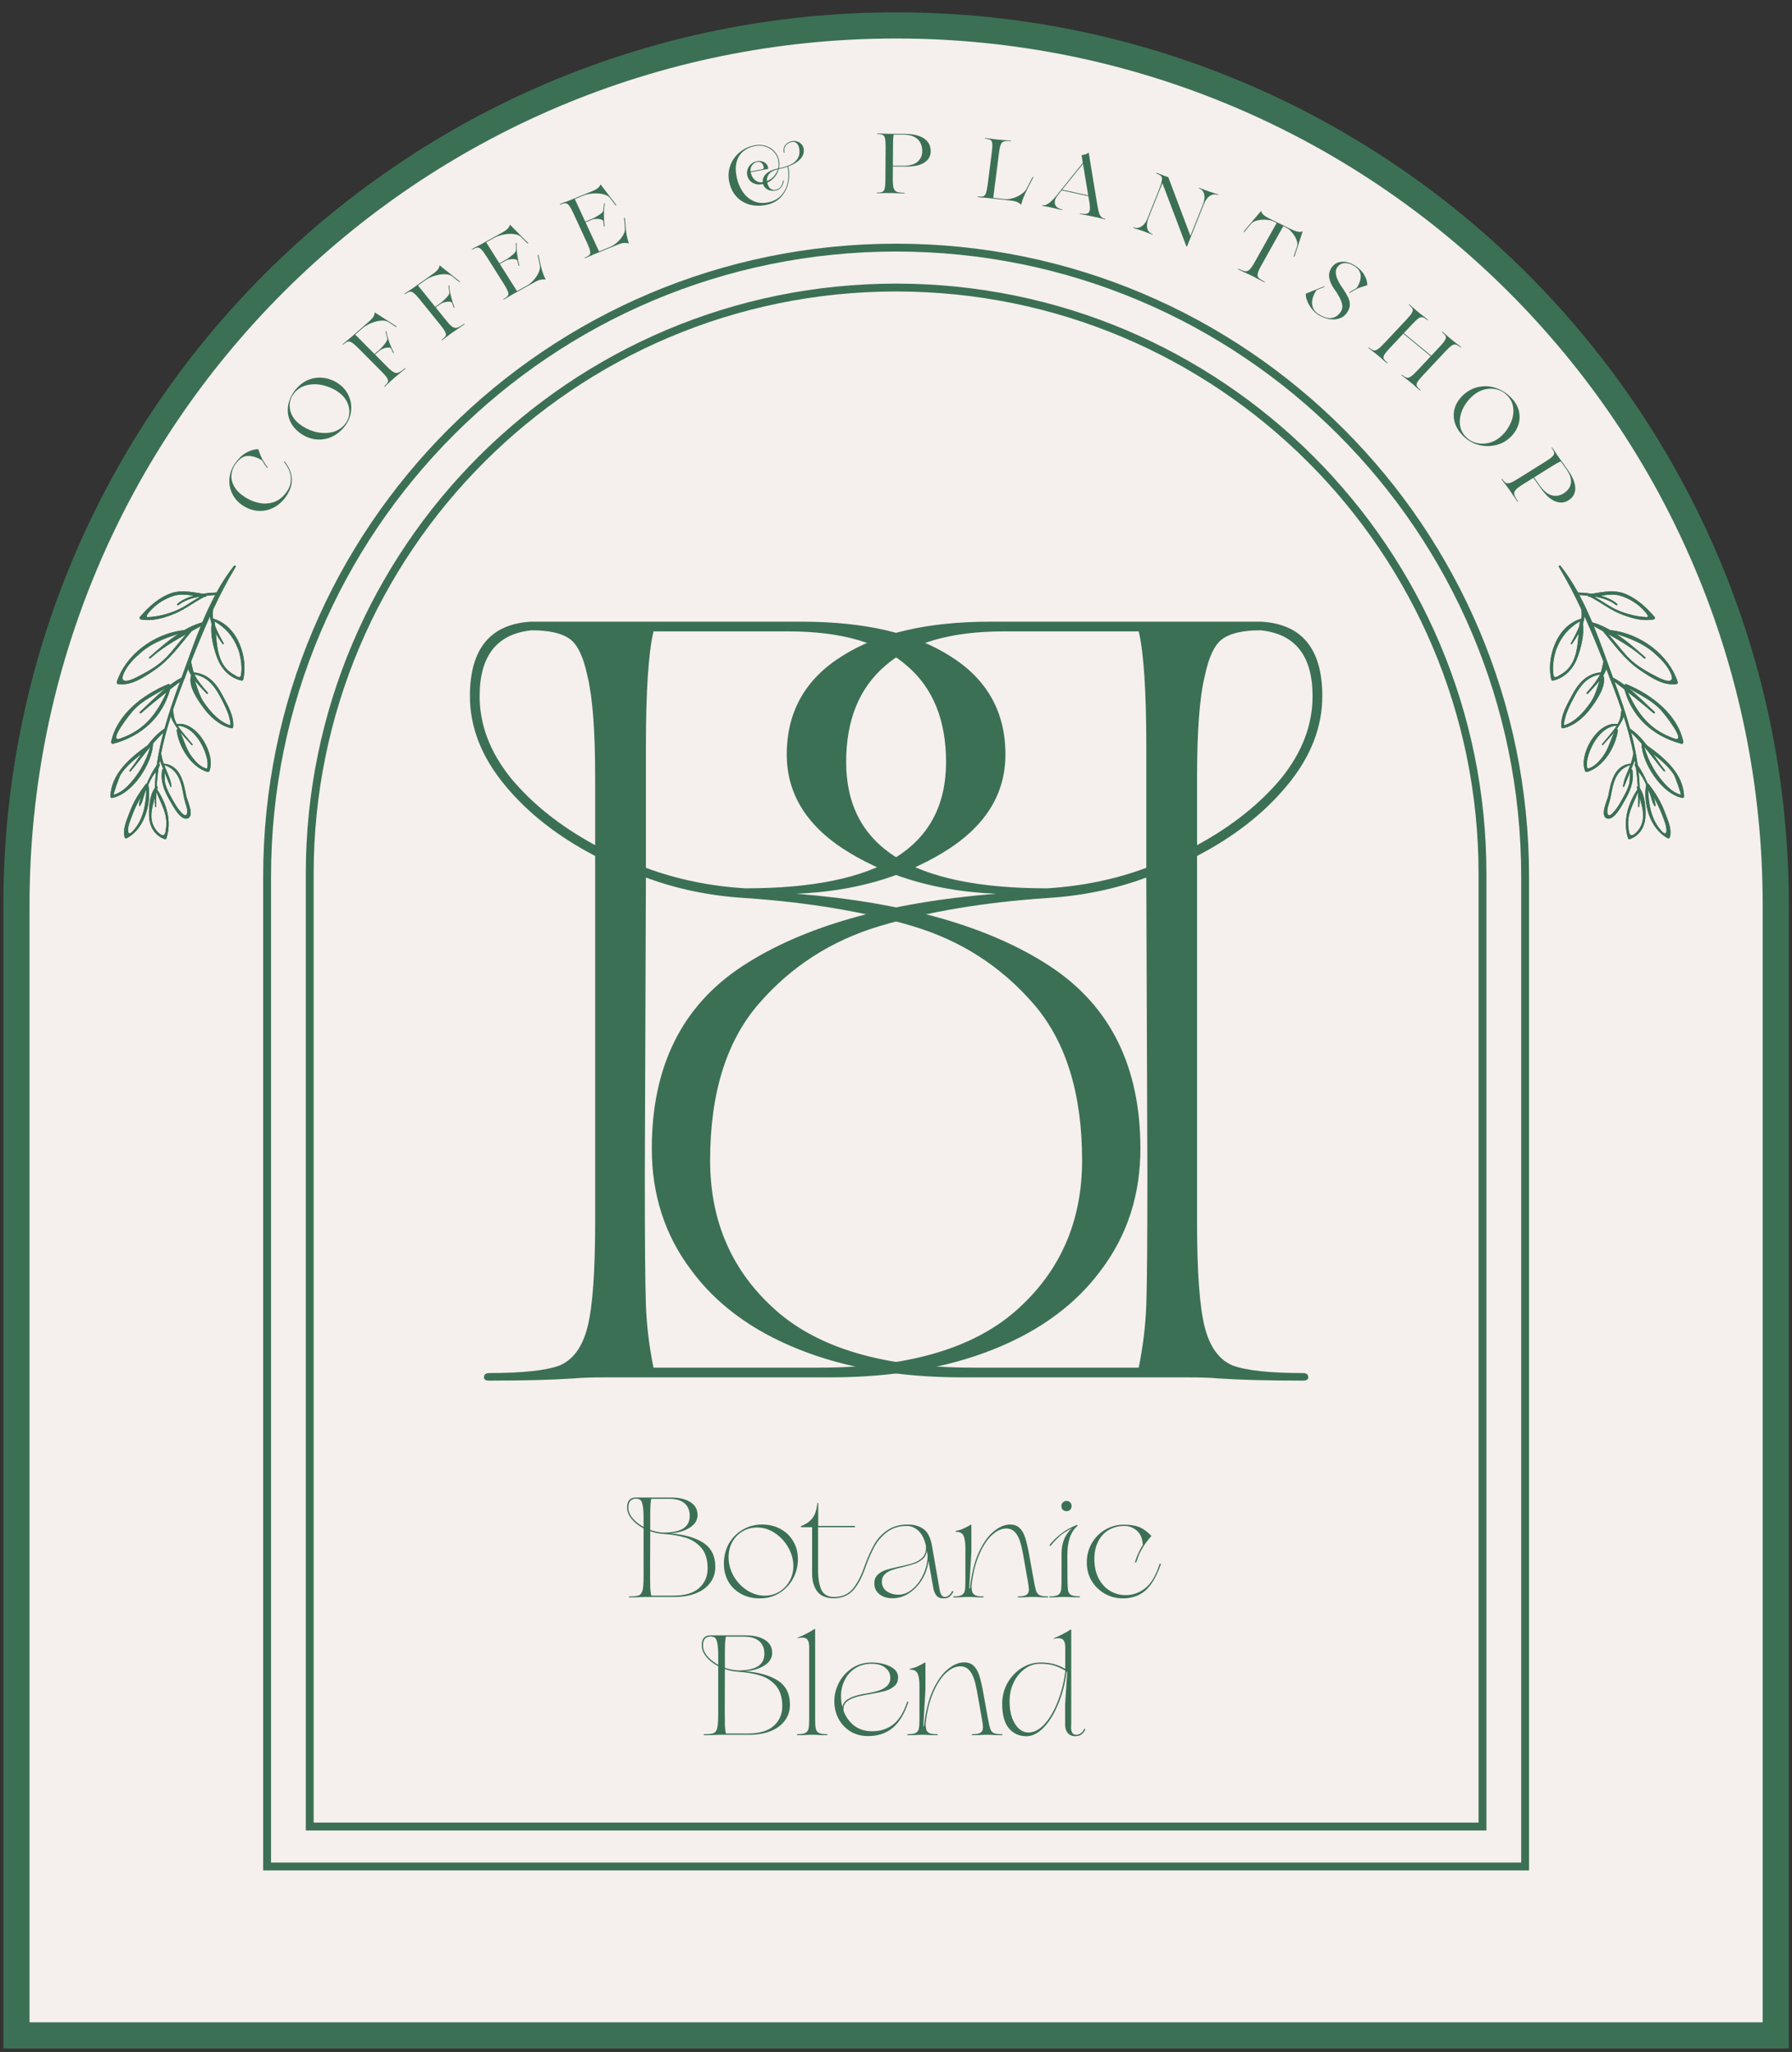 <svg width="117" height="134" viewBox="0 0 117 134" fill="none" xmlns="http://www.w3.org/2000/svg">
<rect x="0" y="0" width="117" height="134" fill="#333333" stroke="none"/>
<path d="M115.086 132.905H115.94V132.051V59.093C115.94 27.374 90.226 1.66 58.507 1.66C26.787 1.66 1.074 27.374 1.074 59.093V132.051V132.905H1.927H115.086Z" fill="#F5EFED" stroke="#3B7054" stroke-width="1.708"/>
<path d="M99.318 121.875H99.575V121.619V57.235C99.575 34.554 81.188 16.168 58.507 16.168C35.826 16.168 17.439 34.554 17.439 57.235V121.619V121.875H17.696H99.318Z" fill="#F5EFED" stroke="#3B7054" stroke-width="0.513"/>
<path d="M96.535 119.267H96.792V119.011V57.061C96.792 35.917 79.651 18.776 58.507 18.776C37.363 18.776 20.222 35.917 20.222 57.061V119.011V119.267H20.478H96.535Z" fill="#F5EFED" stroke="#3B7054" stroke-width="0.513"/>
<path d="M51.969 58.357C59.066 58.921 64.588 60.496 68.535 63.08C72.483 65.665 74.457 69.636 74.457 74.994C74.457 78.001 73.611 80.633 71.919 82.889C70.274 85.144 67.924 86.883 64.87 88.105C61.815 89.327 58.243 89.938 54.155 89.938H39.422C38.576 89.938 37.918 89.961 37.448 90.008C36.038 90.102 34.206 90.149 31.95 90.149C31.715 90.149 31.597 90.079 31.597 89.938C31.597 89.75 31.715 89.656 31.95 89.656C34.111 89.656 35.639 89.492 36.532 89.162C37.425 88.787 38.036 87.941 38.365 86.625C38.694 85.309 38.858 83.03 38.858 79.787V55.89C36.414 54.621 34.441 53.071 32.937 51.238C31.433 49.405 30.681 47.478 30.681 45.457C30.681 42.356 32.02 40.734 34.699 40.593H52.322C56.458 40.593 59.7 41.345 62.05 42.849C64.447 44.353 65.645 46.491 65.645 49.264C65.645 51.896 64.282 54.034 61.556 55.679C58.831 57.324 55.635 58.216 51.969 58.357ZM31.315 45.457C31.315 47.337 31.997 49.123 33.36 50.815C34.77 52.507 36.602 53.963 38.858 55.185V50.744C38.858 47.737 38.694 45.551 38.365 44.188C38.083 42.826 37.66 41.98 37.096 41.651C36.579 41.322 35.78 41.157 34.699 41.157C32.443 41.392 31.315 42.826 31.315 45.457ZM42.665 41.228C42.336 42.638 42.171 45.152 42.171 48.77V51.59V56.666C44.192 57.417 46.354 57.864 48.656 58.005C53.074 58.005 56.364 57.324 58.525 55.961C60.687 54.598 61.768 52.53 61.768 49.757C61.768 47.032 60.922 44.94 59.23 43.484C57.538 41.98 54.954 41.228 51.476 41.228H42.665ZM53.52 89.303C59.254 89.303 63.53 88.058 66.35 85.567C69.217 83.03 70.65 79.764 70.65 75.769C70.65 71.398 69.593 67.991 67.478 65.548C65.363 63.104 62.731 61.412 59.583 60.472C56.434 59.532 52.792 58.921 48.656 58.639C46.354 58.498 44.192 58.052 42.171 57.3L42.101 76.685C42.101 81.056 42.124 83.899 42.171 85.215C42.218 86.531 42.383 87.894 42.665 89.303H53.52Z" fill="#3B7054"/>
<path d="M65.044 58.357C57.948 58.921 52.426 60.496 48.478 63.08C44.531 65.665 42.557 69.636 42.557 74.994C42.557 78.001 43.403 80.633 45.095 82.889C46.739 85.144 49.089 86.883 52.144 88.105C55.199 89.327 58.77 89.938 62.859 89.938H77.592C78.438 89.938 79.095 89.961 79.565 90.008C80.975 90.102 82.808 90.149 85.064 90.149C85.299 90.149 85.416 90.079 85.416 89.938C85.416 89.75 85.299 89.656 85.064 89.656C82.902 89.656 81.375 89.492 80.482 89.162C79.589 88.787 78.978 87.941 78.649 86.625C78.32 85.309 78.156 83.03 78.156 79.787V55.89C80.599 54.621 82.573 53.071 84.077 51.238C85.581 49.405 86.333 47.478 86.333 45.457C86.333 42.356 84.993 40.734 82.315 40.593H64.692C60.556 40.593 57.313 41.345 54.964 42.849C52.567 44.353 51.368 46.491 51.368 49.264C51.368 51.896 52.731 54.034 55.457 55.679C58.183 57.324 61.378 58.216 65.044 58.357ZM85.698 45.457C85.698 47.337 85.017 49.123 83.654 50.815C82.244 52.507 80.411 53.963 78.156 55.185V50.744C78.156 47.737 78.32 45.551 78.649 44.188C78.931 42.826 79.354 41.98 79.918 41.651C80.435 41.322 81.234 41.157 82.315 41.157C84.57 41.392 85.698 42.826 85.698 45.457ZM74.349 41.228C74.678 42.638 74.842 45.152 74.842 48.77V51.59V56.666C72.822 57.417 70.66 57.864 68.357 58.005C63.94 58.005 60.65 57.324 58.488 55.961C56.327 54.598 55.246 52.53 55.246 49.757C55.246 47.032 56.092 44.94 57.783 43.484C59.475 41.98 62.06 41.228 65.537 41.228H74.349ZM63.493 89.303C57.76 89.303 53.483 88.058 50.664 85.567C47.797 83.03 46.364 79.764 46.364 75.769C46.364 71.398 47.421 67.991 49.536 65.548C51.651 63.104 54.282 61.412 57.431 60.472C60.58 59.532 64.222 58.921 68.357 58.639C70.66 58.498 72.822 58.052 74.842 57.3L74.913 76.685C74.913 81.056 74.889 83.899 74.842 85.215C74.795 86.531 74.631 87.894 74.349 89.303H63.493Z" fill="#3B7054"/>
<path d="M43.744 100.121C44.678 100.195 45.404 100.402 45.924 100.742C46.443 101.082 46.703 101.605 46.703 102.31C46.703 102.706 46.592 103.052 46.369 103.349C46.152 103.645 45.843 103.874 45.441 104.035C45.039 104.196 44.569 104.276 44.032 104.276H42.093C41.982 104.276 41.895 104.279 41.833 104.285C41.648 104.298 41.407 104.304 41.11 104.304C41.079 104.304 41.063 104.295 41.063 104.276C41.063 104.251 41.079 104.239 41.11 104.239C41.394 104.239 41.595 104.217 41.713 104.174C41.83 104.125 41.91 104.013 41.954 103.84C41.997 103.667 42.019 103.367 42.019 102.94V99.796C41.697 99.629 41.438 99.425 41.24 99.184C41.042 98.943 40.943 98.689 40.943 98.423C40.943 98.015 41.119 97.802 41.471 97.783H43.79C44.334 97.783 44.761 97.882 45.07 98.08C45.386 98.278 45.543 98.559 45.543 98.924C45.543 99.271 45.364 99.552 45.005 99.768C44.647 99.985 44.226 100.102 43.744 100.121ZM41.026 98.423C41.026 98.671 41.116 98.906 41.295 99.128C41.481 99.351 41.722 99.543 42.019 99.703V99.119C42.019 98.723 41.997 98.436 41.954 98.257C41.917 98.077 41.861 97.966 41.787 97.923C41.719 97.879 41.614 97.858 41.471 97.858C41.175 97.889 41.026 98.077 41.026 98.423ZM42.52 97.867C42.476 98.052 42.455 98.383 42.455 98.859V99.23V99.898C42.721 99.997 43.005 100.056 43.308 100.074C43.889 100.074 44.322 99.985 44.606 99.805C44.891 99.626 45.033 99.354 45.033 98.989C45.033 98.631 44.922 98.355 44.699 98.164C44.477 97.966 44.137 97.867 43.679 97.867H42.52ZM43.948 104.193C44.702 104.193 45.265 104.029 45.636 103.701C46.013 103.367 46.202 102.937 46.202 102.412C46.202 101.837 46.063 101.388 45.785 101.067C45.506 100.745 45.16 100.523 44.746 100.399C44.331 100.275 43.852 100.195 43.308 100.158C43.005 100.139 42.721 100.081 42.455 99.982L42.445 102.532C42.445 103.107 42.449 103.482 42.455 103.655C42.461 103.828 42.483 104.007 42.52 104.193H43.948ZM49.609 104.369C49.146 104.369 48.734 104.27 48.376 104.072C48.023 103.874 47.748 103.605 47.55 103.265C47.358 102.919 47.263 102.529 47.263 102.096C47.263 101.62 47.371 101.187 47.587 100.798C47.81 100.408 48.113 100.102 48.496 99.88C48.88 99.657 49.3 99.546 49.758 99.546C50.203 99.546 50.602 99.642 50.954 99.833C51.313 100.025 51.591 100.294 51.789 100.64C51.993 100.98 52.095 101.367 52.095 101.8C52.095 102.282 51.984 102.718 51.761 103.107C51.545 103.497 51.245 103.806 50.861 104.035C50.484 104.258 50.067 104.369 49.609 104.369ZM49.934 104.193C50.28 104.193 50.596 104.106 50.88 103.933C51.164 103.76 51.387 103.528 51.548 103.237C51.715 102.94 51.798 102.613 51.798 102.254C51.798 101.846 51.69 101.447 51.474 101.058C51.257 100.668 50.967 100.353 50.602 100.112C50.243 99.864 49.854 99.74 49.433 99.74C49.075 99.74 48.753 99.827 48.468 100C48.184 100.173 47.961 100.408 47.801 100.705C47.646 100.996 47.569 101.317 47.569 101.67C47.569 102.103 47.677 102.514 47.893 102.903C48.116 103.293 48.41 103.605 48.775 103.84C49.139 104.075 49.526 104.193 49.934 104.193ZM56.492 102.134C56.505 102.103 56.523 102.093 56.548 102.106C56.572 102.118 56.579 102.14 56.566 102.171C56.319 102.919 56.035 103.472 55.713 103.831C55.391 104.183 54.968 104.36 54.442 104.36C53.948 104.36 53.586 104.211 53.357 103.914C53.134 103.618 53.023 103.225 53.023 102.736V99.722H52.328C52.303 99.722 52.29 99.71 52.29 99.685C52.284 99.66 52.297 99.645 52.328 99.638C52.643 99.515 52.884 99.342 53.051 99.119C53.218 98.89 53.323 98.569 53.366 98.154C53.373 98.136 53.382 98.13 53.394 98.136C53.413 98.136 53.422 98.142 53.422 98.154V99.638H55.778C55.809 99.638 55.824 99.654 55.824 99.685C55.824 99.71 55.809 99.722 55.778 99.722H53.413V102.569C53.413 103.07 53.484 103.482 53.626 103.803C53.774 104.118 54.05 104.276 54.452 104.276C54.977 104.276 55.388 104.097 55.685 103.738C55.988 103.373 56.257 102.838 56.492 102.134ZM62.16 103.914C62.172 103.89 62.191 103.883 62.215 103.896C62.246 103.902 62.255 103.917 62.243 103.942C62.163 104.084 62.076 104.193 61.983 104.267C61.897 104.335 61.773 104.369 61.612 104.369C61.396 104.369 61.235 104.304 61.13 104.174C61.031 104.038 60.966 103.877 60.935 103.692L60.62 101.92C60.577 102.322 60.447 102.712 60.23 103.089C60.014 103.46 59.733 103.766 59.386 104.007C59.046 104.242 58.672 104.36 58.264 104.36C57.924 104.36 57.642 104.273 57.42 104.1C57.197 103.921 57.086 103.683 57.086 103.386C57.086 103.151 57.157 102.965 57.299 102.829C57.448 102.687 57.627 102.582 57.837 102.514C58.054 102.446 58.347 102.372 58.718 102.291C59.12 102.211 59.436 102.13 59.664 102.05C59.9 101.97 60.094 101.846 60.249 101.679C60.404 101.506 60.471 101.274 60.453 100.983H60.462C60.37 100.52 60.206 100.18 59.971 99.963C59.742 99.747 59.488 99.638 59.21 99.638C58.703 99.638 58.276 99.768 57.93 100.028C57.59 100.282 57.321 100.585 57.123 100.937C56.931 101.283 56.746 101.695 56.567 102.171C56.56 102.195 56.545 102.208 56.52 102.208C56.502 102.208 56.489 102.202 56.483 102.189C56.477 102.171 56.48 102.152 56.492 102.134C56.684 101.626 56.882 101.194 57.086 100.835C57.29 100.476 57.571 100.173 57.93 99.926C58.289 99.672 58.737 99.546 59.275 99.546C59.677 99.546 60.014 99.642 60.286 99.833C60.564 100.019 60.753 100.39 60.852 100.946L61.334 103.729C61.365 103.921 61.408 104.06 61.464 104.146C61.52 104.233 61.594 104.276 61.687 104.276C61.866 104.276 62.024 104.156 62.16 103.914ZM58.663 104.128C58.99 104.128 59.3 104.001 59.59 103.747C59.887 103.494 60.122 103.169 60.295 102.774C60.475 102.378 60.564 101.979 60.564 101.577L60.509 101.243C60.49 101.466 60.407 101.645 60.258 101.781C60.116 101.917 59.946 102.022 59.748 102.096C59.55 102.164 59.287 102.239 58.96 102.319C58.644 102.393 58.397 102.461 58.218 102.523C58.038 102.585 57.887 102.678 57.763 102.801C57.639 102.919 57.578 103.077 57.578 103.274C57.578 103.54 57.683 103.751 57.893 103.905C58.109 104.054 58.366 104.128 58.663 104.128ZM68.401 104.239C68.432 104.239 68.447 104.251 68.447 104.276C68.447 104.295 68.432 104.304 68.401 104.304C68.154 104.304 67.956 104.298 67.807 104.285C67.758 104.279 67.687 104.276 67.594 104.276H67.288C67.195 104.276 67.124 104.279 67.075 104.285C66.926 104.298 66.728 104.304 66.481 104.304C66.456 104.304 66.444 104.295 66.444 104.276C66.444 104.251 66.456 104.239 66.481 104.239C66.741 104.239 66.92 104.205 67.019 104.137C67.124 104.069 67.177 103.948 67.177 103.775C67.177 103.72 67.158 103.568 67.121 103.321L66.787 101.438C66.676 100.813 66.534 100.387 66.361 100.158C66.194 99.923 65.974 99.805 65.702 99.805C65.38 99.805 65.062 99.954 64.747 100.251C64.431 100.547 64.153 100.983 63.912 101.558C63.671 102.127 63.51 102.804 63.429 103.59C63.436 103.763 63.457 103.896 63.494 103.989C63.538 104.075 63.612 104.14 63.717 104.183C63.822 104.22 63.977 104.239 64.181 104.239C64.212 104.239 64.227 104.251 64.227 104.276C64.227 104.295 64.212 104.304 64.181 104.304C63.934 104.304 63.736 104.298 63.587 104.285C63.538 104.279 63.467 104.276 63.374 104.276H63.077C62.984 104.276 62.913 104.279 62.864 104.285C62.715 104.298 62.517 104.304 62.27 104.304C62.245 104.304 62.233 104.295 62.233 104.276C62.233 104.251 62.245 104.239 62.27 104.239C62.505 104.239 62.675 104.211 62.78 104.156C62.885 104.1 62.953 104.013 62.984 103.896C63.015 103.772 63.031 103.577 63.031 103.312V101.095C63.031 100.724 62.99 100.452 62.91 100.278C62.83 100.105 62.663 100.019 62.409 100.019C62.397 100.013 62.391 100.003 62.391 99.991C62.391 99.979 62.397 99.969 62.409 99.963C62.582 99.932 62.731 99.889 62.854 99.833C62.978 99.778 63.086 99.725 63.179 99.676C63.272 99.62 63.334 99.583 63.365 99.564C63.371 99.558 63.38 99.555 63.392 99.555C63.405 99.549 63.414 99.552 63.42 99.564V101.327L63.281 103.72H63.328C63.426 102.78 63.618 101.998 63.903 101.373C64.193 100.742 64.521 100.282 64.886 99.991C65.251 99.694 65.603 99.546 65.943 99.546C66.203 99.546 66.41 99.62 66.565 99.768C66.719 99.911 66.843 100.124 66.936 100.408C67.028 100.687 67.118 101.076 67.205 101.577L67.52 103.321C67.569 103.593 67.616 103.788 67.659 103.905C67.702 104.023 67.776 104.109 67.882 104.165C67.993 104.214 68.166 104.239 68.401 104.239ZM70.467 104.23C70.498 104.23 70.514 104.242 70.514 104.267C70.514 104.285 70.498 104.295 70.467 104.295C70.214 104.301 70.01 104.298 69.855 104.285C69.812 104.279 69.747 104.276 69.66 104.276H69.354C69.261 104.276 69.19 104.279 69.141 104.285C68.992 104.298 68.795 104.304 68.547 104.304C68.522 104.304 68.51 104.295 68.51 104.276C68.51 104.251 68.522 104.239 68.547 104.239C68.782 104.239 68.952 104.211 69.057 104.156C69.162 104.1 69.231 104.013 69.261 103.896C69.292 103.772 69.308 103.577 69.308 103.312V101.466C69.308 100.755 69.527 100.204 69.966 99.815L70.013 99.778C69.673 99.945 69.4 100.118 69.197 100.297C68.999 100.476 68.804 100.68 68.612 100.909C68.606 100.928 68.591 100.937 68.566 100.937C68.547 100.937 68.535 100.928 68.529 100.909C68.522 100.891 68.529 100.872 68.547 100.854C68.776 100.581 69.023 100.343 69.289 100.139C69.555 99.929 69.886 99.744 70.282 99.583C70.288 99.577 70.3 99.574 70.319 99.574C70.337 99.574 70.35 99.583 70.356 99.601C70.362 99.62 70.356 99.635 70.337 99.648C69.904 100.019 69.688 100.65 69.688 101.54L69.697 103.312C69.704 103.577 69.719 103.772 69.744 103.896C69.775 104.013 69.843 104.1 69.948 104.156C70.059 104.205 70.232 104.23 70.467 104.23ZM69.632 98.674C69.54 98.674 69.459 98.643 69.391 98.581C69.329 98.513 69.299 98.433 69.299 98.34C69.299 98.247 69.329 98.17 69.391 98.108C69.459 98.04 69.54 98.006 69.632 98.006C69.725 98.006 69.802 98.037 69.864 98.099C69.932 98.161 69.966 98.241 69.966 98.34C69.966 98.433 69.935 98.513 69.874 98.581C69.812 98.643 69.731 98.674 69.632 98.674ZM75.698 102.161C75.704 102.118 75.723 102.096 75.754 102.096C75.766 102.096 75.775 102.103 75.781 102.115C75.787 102.127 75.787 102.146 75.781 102.171C75.503 102.956 75.169 103.519 74.78 103.859C74.39 104.199 73.895 104.369 73.296 104.369C72.9 104.369 72.523 104.273 72.164 104.081C71.805 103.883 71.515 103.608 71.292 103.256C71.069 102.897 70.958 102.489 70.958 102.032C70.958 101.555 71.069 101.129 71.292 100.752C71.515 100.374 71.811 100.081 72.183 99.87C72.553 99.66 72.949 99.555 73.37 99.555C73.79 99.555 74.133 99.611 74.399 99.722C74.665 99.833 74.925 100.025 75.178 100.297C74.962 100.532 74.783 100.767 74.64 101.002C74.504 101.231 74.415 101.398 74.371 101.503C74.334 101.602 74.276 101.763 74.195 101.985C74.183 102.022 74.161 102.035 74.13 102.022C74.106 102.01 74.099 101.991 74.112 101.967C74.124 101.929 74.155 101.843 74.204 101.707C74.254 101.571 74.313 101.435 74.381 101.299C74.449 101.157 74.526 101.021 74.613 100.891C74.594 100.464 74.464 100.149 74.223 99.945C73.988 99.74 73.716 99.638 73.407 99.638C73.03 99.638 72.693 99.725 72.396 99.898C72.099 100.071 71.867 100.322 71.7 100.65C71.533 100.977 71.45 101.361 71.45 101.8C71.45 102.257 71.536 102.665 71.709 103.024C71.889 103.383 72.133 103.661 72.442 103.859C72.758 104.057 73.11 104.156 73.5 104.156C73.957 104.156 74.374 104.01 74.752 103.72C75.135 103.429 75.451 102.91 75.698 102.161ZM48.617 109.121C49.551 109.195 50.277 109.402 50.797 109.742C51.316 110.082 51.576 110.605 51.576 111.31C51.576 111.706 51.465 112.052 51.242 112.349C51.026 112.645 50.716 112.874 50.315 113.035C49.913 113.196 49.443 113.276 48.905 113.276H46.966C46.855 113.276 46.768 113.279 46.706 113.285C46.521 113.298 46.28 113.304 45.983 113.304C45.952 113.304 45.937 113.295 45.937 113.276C45.937 113.251 45.952 113.239 45.983 113.239C46.267 113.239 46.468 113.217 46.586 113.174C46.703 113.125 46.784 113.013 46.827 112.84C46.87 112.667 46.892 112.367 46.892 111.94V108.796C46.57 108.629 46.311 108.425 46.113 108.184C45.915 107.943 45.816 107.689 45.816 107.423C45.816 107.015 45.992 106.802 46.345 106.783H48.663C49.208 106.783 49.634 106.882 49.944 107.08C50.259 107.278 50.416 107.559 50.416 107.924C50.416 108.271 50.237 108.552 49.879 108.768C49.52 108.985 49.099 109.102 48.617 109.121ZM45.899 107.423C45.899 107.671 45.989 107.906 46.168 108.128C46.354 108.351 46.595 108.543 46.892 108.703V108.119C46.892 107.723 46.87 107.436 46.827 107.256C46.79 107.077 46.734 106.966 46.66 106.923C46.592 106.879 46.487 106.858 46.345 106.858C46.048 106.889 45.899 107.077 45.899 107.423ZM47.393 106.867C47.349 107.052 47.328 107.383 47.328 107.859V108.23V108.898C47.594 108.997 47.878 109.056 48.181 109.074C48.762 109.074 49.195 108.985 49.48 108.805C49.764 108.626 49.906 108.354 49.906 107.989C49.906 107.631 49.795 107.355 49.572 107.164C49.35 106.966 49.01 106.867 48.552 106.867H47.393ZM48.821 113.193C49.575 113.193 50.138 113.029 50.509 112.701C50.886 112.367 51.075 111.937 51.075 111.412C51.075 110.837 50.936 110.388 50.658 110.067C50.379 109.745 50.033 109.523 49.619 109.399C49.205 109.275 48.725 109.195 48.181 109.158C47.878 109.139 47.594 109.081 47.328 108.982L47.319 111.532C47.319 112.107 47.322 112.482 47.328 112.655C47.334 112.828 47.356 113.007 47.393 113.193H48.821ZM52.878 113.276C52.785 113.276 52.714 113.279 52.664 113.285C52.516 113.298 52.318 113.304 52.071 113.304C52.046 113.304 52.034 113.295 52.034 113.276C52.034 113.251 52.046 113.239 52.071 113.239C52.306 113.239 52.476 113.211 52.581 113.156C52.686 113.1 52.754 113.013 52.785 112.896C52.816 112.772 52.831 112.577 52.831 112.312V107.535C52.831 107.331 52.797 107.179 52.729 107.08C52.668 106.981 52.553 106.932 52.386 106.932C52.294 106.932 52.198 106.944 52.099 106.969C52.086 106.975 52.077 106.972 52.071 106.96C52.071 106.947 52.077 106.938 52.09 106.932C52.25 106.87 52.439 106.783 52.655 106.672C52.878 106.555 53.048 106.456 53.165 106.375C53.178 106.363 53.19 106.36 53.203 106.366C53.215 106.372 53.221 106.385 53.221 106.403V112.312C53.221 112.577 53.236 112.772 53.267 112.896C53.298 113.013 53.366 113.1 53.471 113.156C53.577 113.211 53.747 113.239 53.982 113.239C54.013 113.239 54.028 113.251 54.028 113.276C54.028 113.295 54.013 113.304 53.982 113.304C53.734 113.304 53.536 113.298 53.388 113.285C53.339 113.279 53.267 113.276 53.175 113.276H52.878ZM59.222 111.143C59.228 111.118 59.24 111.106 59.259 111.106C59.271 111.106 59.281 111.112 59.287 111.124C59.299 111.137 59.302 111.152 59.296 111.171C59.049 111.913 58.712 112.463 58.285 112.822C57.858 113.18 57.323 113.36 56.68 113.36C56.241 113.36 55.855 113.258 55.521 113.054C55.187 112.843 54.927 112.565 54.742 112.219C54.562 111.866 54.473 111.486 54.473 111.078C54.473 110.67 54.572 110.271 54.77 109.881C54.974 109.492 55.261 109.173 55.632 108.926C56.003 108.679 56.427 108.555 56.903 108.555C57.367 108.555 57.772 108.642 58.118 108.815C58.464 108.988 58.637 109.226 58.637 109.529C58.637 109.77 58.554 109.962 58.387 110.104C58.22 110.246 58.016 110.351 57.775 110.419C57.54 110.481 57.224 110.546 56.829 110.614C56.544 110.664 56.334 110.704 56.198 110.735C55.815 110.815 55.524 110.929 55.326 111.078C55.128 111.22 55.045 111.433 55.076 111.718C55.224 112.114 55.456 112.435 55.771 112.683C56.093 112.924 56.482 113.044 56.94 113.044C57.49 113.044 57.954 112.893 58.331 112.59C58.709 112.287 59.005 111.804 59.222 111.143ZM56.903 108.638C56.501 108.638 56.148 108.734 55.846 108.926C55.542 109.118 55.311 109.377 55.15 109.705C54.989 110.027 54.909 110.376 54.909 110.753C54.909 111.007 54.94 111.245 55.002 111.467C55.032 111.245 55.153 111.072 55.363 110.948C55.573 110.818 55.849 110.719 56.189 110.651C56.251 110.633 56.365 110.611 56.532 110.586C56.878 110.524 57.156 110.46 57.367 110.392C57.583 110.324 57.762 110.225 57.905 110.095C58.053 109.959 58.127 109.776 58.127 109.547C58.127 109.288 58.019 109.071 57.803 108.898C57.592 108.725 57.292 108.638 56.903 108.638ZM65.403 113.239C65.434 113.239 65.449 113.251 65.449 113.276C65.449 113.295 65.434 113.304 65.403 113.304C65.156 113.304 64.958 113.298 64.809 113.285C64.76 113.279 64.689 113.276 64.596 113.276H64.29C64.197 113.276 64.126 113.279 64.076 113.285C63.928 113.298 63.73 113.304 63.483 113.304C63.458 113.304 63.446 113.295 63.446 113.276C63.446 113.251 63.458 113.239 63.483 113.239C63.743 113.239 63.922 113.205 64.021 113.137C64.126 113.069 64.179 112.948 64.179 112.775C64.179 112.72 64.16 112.568 64.123 112.321L63.789 110.438C63.678 109.813 63.535 109.387 63.362 109.158C63.195 108.923 62.976 108.805 62.704 108.805C62.382 108.805 62.064 108.954 61.748 109.251C61.433 109.547 61.155 109.983 60.914 110.558C60.672 111.127 60.512 111.804 60.431 112.59C60.438 112.763 60.459 112.896 60.496 112.989C60.54 113.075 60.614 113.14 60.719 113.183C60.824 113.22 60.979 113.239 61.183 113.239C61.214 113.239 61.229 113.251 61.229 113.276C61.229 113.295 61.214 113.304 61.183 113.304C60.935 113.304 60.737 113.298 60.589 113.285C60.54 113.279 60.468 113.276 60.376 113.276H60.079C59.986 113.276 59.915 113.279 59.866 113.285C59.717 113.298 59.519 113.304 59.272 113.304C59.247 113.304 59.235 113.295 59.235 113.276C59.235 113.251 59.247 113.239 59.272 113.239C59.507 113.239 59.677 113.211 59.782 113.156C59.887 113.1 59.955 113.013 59.986 112.896C60.017 112.772 60.032 112.577 60.032 112.312V110.095C60.032 109.724 59.992 109.452 59.912 109.278C59.831 109.105 59.665 109.019 59.411 109.019C59.399 109.013 59.392 109.003 59.392 108.991C59.392 108.979 59.399 108.969 59.411 108.963C59.584 108.932 59.733 108.889 59.856 108.833C59.98 108.778 60.088 108.725 60.181 108.676C60.274 108.62 60.336 108.583 60.366 108.564C60.373 108.558 60.382 108.555 60.394 108.555C60.407 108.549 60.416 108.552 60.422 108.564V110.327L60.283 112.72H60.329C60.428 111.78 60.62 110.998 60.904 110.373C61.195 109.742 61.523 109.282 61.888 108.991C62.252 108.694 62.605 108.546 62.945 108.546C63.205 108.546 63.412 108.62 63.566 108.768C63.721 108.911 63.845 109.124 63.937 109.408C64.03 109.687 64.12 110.076 64.206 110.577L64.522 112.321C64.571 112.593 64.618 112.788 64.661 112.905C64.704 113.023 64.778 113.109 64.883 113.165C64.995 113.214 65.168 113.239 65.403 113.239ZM67.019 113.369C66.543 113.369 66.159 113.196 65.869 112.849C65.578 112.503 65.433 111.971 65.433 111.254C65.433 110.766 65.547 110.314 65.776 109.9C66.011 109.486 66.32 109.158 66.704 108.917C67.093 108.676 67.504 108.555 67.937 108.555C68.277 108.555 68.565 108.589 68.8 108.657C69.035 108.719 69.285 108.824 69.551 108.972V107.572C69.551 107.368 69.517 107.216 69.449 107.117C69.387 107.018 69.273 106.969 69.106 106.969C69.013 106.969 68.917 106.981 68.818 107.006C68.806 107.012 68.797 107.009 68.79 106.997C68.79 106.984 68.797 106.975 68.809 106.969C68.97 106.907 69.158 106.821 69.375 106.709C69.597 106.592 69.767 106.493 69.885 106.412C69.897 106.4 69.91 106.397 69.922 106.403C69.934 106.409 69.941 106.422 69.941 106.44V112.562C69.941 112.587 69.938 112.667 69.931 112.803C69.931 112.939 69.956 113.054 70.005 113.146C70.061 113.233 70.145 113.276 70.256 113.276C70.361 113.276 70.46 113.245 70.553 113.183C70.652 113.115 70.726 113.026 70.775 112.914C70.794 112.89 70.812 112.883 70.831 112.896C70.856 112.908 70.862 112.927 70.85 112.952C70.794 113.069 70.714 113.168 70.608 113.248C70.503 113.329 70.37 113.369 70.21 113.369C69.999 113.369 69.835 113.301 69.718 113.165C69.6 113.029 69.542 112.846 69.542 112.618V111.301L69.681 109.167H69.635C69.536 109.94 69.35 110.648 69.078 111.291C68.812 111.934 68.497 112.441 68.132 112.812C67.767 113.183 67.396 113.369 67.019 113.369ZM67.139 113.128C67.51 113.128 67.863 112.945 68.197 112.58C68.531 112.216 68.815 111.73 69.05 111.124C69.291 110.518 69.458 109.866 69.551 109.167V109.084C69.254 108.917 68.998 108.802 68.781 108.741C68.571 108.673 68.274 108.638 67.891 108.638C67.544 108.638 67.22 108.747 66.917 108.963C66.614 109.18 66.37 109.476 66.184 109.854C66.005 110.225 65.915 110.642 65.915 111.106C65.915 111.514 65.971 111.872 66.082 112.182C66.2 112.485 66.351 112.72 66.537 112.887C66.728 113.047 66.929 113.128 67.139 113.128Z" fill="#3B7054"/>
<path d="M9.195 40.448C9.902 40.571 10.535 40.395 11.195 40.154C12.005 39.858 12.598 39.352 13.337 38.976C13.351 38.977 13.365 38.977 13.38 38.977C13.438 38.977 13.467 38.945 13.473 38.906C13.476 38.903 13.481 38.901 13.485 38.9C13.677 38.878 13.868 38.864 14.053 38.85C13.744 39.427 13.465 40.028 13.209 40.637C12.805 40.746 12.408 40.927 12.025 41.148C12.019 41.149 12.017 41.144 12.01 41.146C10.043 41.364 8.191 42.766 7.624 44.541C7.609 44.586 7.636 44.654 7.695 44.664C8.565 44.803 9.39 44.219 10.059 43.774C11.086 43.086 11.738 42.128 12.512 41.213C12.711 41.104 12.909 40.996 13.109 40.882C12.649 42.005 12.255 43.156 11.851 44.248C11.583 44.388 11.33 44.556 11.085 44.736C11.084 44.691 11.038 44.649 10.978 44.674C9.307 45.36 7.625 46.673 7.26 48.434C7.246 48.505 7.303 48.585 7.39 48.563C9.271 48.068 10.62 46.794 11.103 45.019C11.318 44.852 11.535 44.686 11.751 44.517C11.377 45.522 11.026 46.543 10.741 47.577C10.307 47.862 9.953 48.249 9.634 48.666C8.455 49.507 7.26 50.535 7.209 52.01C7.207 52.069 7.269 52.114 7.33 52.1C8.686 51.827 9.95 49.822 9.993 48.546C10.205 48.301 10.427 48.063 10.666 47.841C10.483 48.542 10.334 49.246 10.236 49.959C9.966 50.339 9.764 50.75 9.582 51.172C9.557 51.172 9.531 51.181 9.512 51.206C9.038 51.825 8.706 52.38 8.441 53.095C8.256 53.595 8 54.135 8.136 54.67C8.151 54.727 8.223 54.759 8.278 54.729C9.458 54.115 9.894 52.425 9.686 51.245C9.686 51.245 9.684 51.244 9.683 51.242C9.764 51.061 9.85 50.884 9.95 50.72C10.02 50.606 10.101 50.503 10.181 50.398C10.142 50.748 10.121 51.099 10.11 51.452C9.757 51.939 9.711 52.742 9.733 53.288C9.76 53.957 10.077 54.548 10.758 54.796C10.802 54.811 10.852 54.781 10.865 54.741C11.22 53.63 10.895 52.523 10.261 51.552C10.273 51.504 10.283 51.458 10.293 51.412C10.301 51.374 10.267 51.334 10.229 51.331C10.254 50.931 10.296 50.533 10.354 50.139C10.382 50.086 10.409 50.032 10.429 49.972C10.443 49.932 10.423 49.901 10.393 49.883C10.405 49.802 10.423 49.721 10.437 49.642C10.48 49.784 10.538 49.922 10.589 50.047C10.613 50.106 10.635 50.164 10.661 50.222C10.627 50.226 10.593 50.252 10.587 50.288C10.462 51.052 10.74 51.688 11.127 52.34C11.283 52.605 11.761 53.553 12.213 53.45C12.754 53.325 12.21 52.233 12.158 51.965C12.006 51.154 11.798 49.997 10.742 49.867C10.72 49.865 10.709 49.874 10.701 49.887C10.674 49.811 10.644 49.733 10.621 49.655C10.573 49.503 10.56 49.349 10.517 49.198C10.68 48.381 10.898 47.576 11.154 46.775C11.217 47.009 11.365 47.239 11.483 47.427C11.521 47.488 11.566 47.543 11.609 47.602C11.568 47.608 11.528 47.645 11.534 47.692C11.661 48.716 12.444 50.078 13.544 50.405C13.601 50.422 13.65 50.39 13.671 50.342C14.107 49.31 12.893 47.073 11.547 47.278C11.489 47.173 11.437 47.064 11.398 46.948C11.332 46.752 11.343 46.55 11.293 46.352C11.459 45.858 11.639 45.367 11.826 44.877C11.902 44.678 11.981 44.478 12.058 44.28C12.061 44.277 12.064 44.274 12.067 44.271C12.091 44.253 12.094 44.228 12.084 44.209C12.152 44.032 12.221 43.858 12.288 43.681C12.329 43.825 12.4 43.968 12.487 44.11C12.48 44.118 12.474 44.124 12.468 44.135C12.281 44.801 12.89 45.679 13.267 46.196C13.707 46.797 14.33 47.378 15.105 47.554C15.164 47.566 15.213 47.531 15.22 47.477C15.297 46.74 14.834 45.983 14.496 45.346C14.106 44.611 13.566 43.986 12.647 43.906C12.567 43.677 12.531 43.444 12.474 43.199C12.865 42.204 13.27 41.215 13.71 40.242C13.725 40.41 13.764 40.579 13.817 40.744C13.719 41.426 13.929 42.246 14.143 42.859C14.405 43.602 14.922 44.237 15.753 44.437C15.804 44.448 15.868 44.425 15.881 44.373C16.211 42.967 15.545 40.858 13.912 40.395C13.885 40.193 13.887 39.993 13.917 39.792C14.359 38.85 14.839 37.92 15.384 37.014C15.425 36.944 15.325 36.888 15.275 36.95C14.848 37.492 14.473 38.076 14.136 38.687C13.855 38.698 13.55 38.724 13.247 38.771C12.479 38.65 11.729 38.479 10.983 38.806C10.217 39.14 9.657 39.685 9.129 40.291C9.086 40.34 9.124 40.433 9.192 40.445L9.195 40.448ZM10.884 42.9C10.353 43.462 9.602 43.881 8.905 44.233C8.347 44.516 7.719 44.663 8.134 43.853C8.384 43.363 8.795 42.957 9.218 42.593C9.915 41.993 10.767 41.675 11.64 41.393C10.94 41.855 10.297 42.425 9.745 42.914C9.695 42.959 9.768 43.031 9.817 42.987C10.537 42.343 11.336 41.869 12.157 41.412C11.714 41.892 11.335 42.421 10.887 42.9L10.884 42.9ZM7.88 48.215C6.954 48.545 8.49 46.627 8.697 46.395C9.291 45.732 10.083 45.391 10.828 44.936C10.226 45.42 9.68 45.983 9.133 46.485C9.078 46.534 9.157 46.616 9.215 46.566C9.755 46.09 10.313 45.642 10.875 45.2C10.243 46.572 9.487 47.642 7.882 48.213L7.88 48.215ZM8.242 51.41C8.011 51.633 7.74 51.801 7.428 51.898C7.365 51.918 7.786 50.728 7.87 50.591C8.207 50.054 8.717 49.645 9.222 49.239C8.966 49.609 8.72 49.979 8.455 50.308C8.418 50.355 8.499 50.401 8.537 50.356C8.976 49.833 9.377 49.282 9.812 48.759C9.531 49.748 9.009 50.673 8.244 51.411L8.242 51.41ZM8.677 54.268C8.283 54.689 8.34 54.117 8.41 53.866C8.478 53.627 8.575 53.39 8.663 53.157C8.824 52.733 9.015 52.366 9.228 52C9.142 52.213 9.067 52.441 9.081 52.625C9.082 52.63 9.084 52.637 9.091 52.641C9.095 52.644 9.098 52.644 9.101 52.644C9.104 52.647 9.105 52.648 9.11 52.647C9.116 52.646 9.124 52.642 9.128 52.637C9.292 52.437 9.354 52.049 9.444 51.82C9.478 51.731 9.516 51.639 9.552 51.549C9.531 52.506 9.364 53.529 8.675 54.267L8.677 54.268ZM10.786 53.161C10.888 53.542 10.876 53.928 10.808 54.311C10.723 54.79 10.334 54.392 10.177 54.18C9.699 53.529 9.902 52.796 10.108 52.096C10.11 52.175 10.11 52.253 10.115 52.332C10.115 52.332 10.115 52.332 10.114 52.333C10.104 52.367 10.095 52.4 10.084 52.432C10.082 52.441 10.095 52.441 10.098 52.436C10.105 52.417 10.112 52.398 10.119 52.376C10.123 52.474 10.127 52.571 10.133 52.67C10.136 52.711 10.204 52.715 10.203 52.673C10.193 52.363 10.198 52.056 10.211 51.749C10.213 51.742 10.215 51.736 10.218 51.728C10.407 52.206 10.655 52.66 10.788 53.159L10.786 53.161ZM11.998 52.002C12.038 52.236 12.12 52.465 12.183 52.693C12.271 53.002 12.246 53.471 11.871 53.091C11.551 52.764 11.325 52.329 11.112 51.935C10.983 51.696 10.867 51.455 10.797 51.193C10.73 50.942 10.757 50.681 10.741 50.424C10.871 50.741 11.003 51.056 11.128 51.372C11.14 51.401 11.195 51.402 11.194 51.365C11.165 50.993 11.01 50.651 10.865 50.308C10.817 50.192 10.771 50.077 10.726 49.961C11.682 50.25 11.854 51.182 11.997 52L11.998 52.002ZM13.53 49.606C13.551 49.716 13.605 50.224 13.459 50.18C13.053 50.058 12.745 49.712 12.511 49.396C12.15 48.91 12.023 48.339 11.77 47.816C12.004 48.101 12.268 48.365 12.507 48.647C12.54 48.687 12.599 48.633 12.567 48.594C12.284 48.242 11.974 47.904 11.709 47.539C11.673 47.489 11.643 47.436 11.612 47.384C12.671 47.442 13.362 48.765 13.53 49.606ZM14.488 45.701C14.647 46.006 14.789 46.317 14.91 46.637C14.941 46.719 15.126 47.39 15.012 47.352C14.31 47.129 13.764 46.496 13.365 45.941C13.021 45.464 12.902 44.963 12.729 44.452C12.994 44.783 13.304 45.085 13.495 45.297C13.537 45.344 13.611 45.278 13.569 45.231C13.297 44.921 13.034 44.611 12.816 44.264C12.768 44.19 12.731 44.117 12.699 44.042C13.655 44.204 14.095 44.946 14.488 45.701ZM15.52 42.314C15.673 42.697 15.744 43.106 15.767 43.513C15.776 43.684 15.761 43.855 15.743 44.022C15.707 44.383 15.459 44.152 15.271 44.05C14.275 43.509 14.177 42.383 14.095 41.368C14.224 41.604 14.375 41.831 14.527 42.045C14.558 42.089 14.633 42.054 14.605 42.005C14.399 41.642 14.201 41.278 14.052 40.894C14.041 40.783 14.025 40.676 14.01 40.571C14.728 40.991 15.211 41.544 15.518 42.315L15.52 42.314ZM10.036 39.66C10.39 39.333 10.81 39.092 11.273 38.93C11.738 38.766 12.193 38.831 12.652 38.899C12.246 39.012 11.869 39.18 11.579 39.432C11.526 39.477 11.601 39.55 11.655 39.508C12.044 39.194 12.548 39.041 13.068 38.956C13.073 38.957 13.076 38.957 13.08 38.958C12.668 39.179 12.298 39.46 11.884 39.682C11.263 40.02 10.375 40.273 9.657 40.295C9.345 40.304 10.014 39.682 10.038 39.661L10.036 39.66Z" fill="#3B7054"/>
<path d="M9.195 40.448C9.902 40.571 10.535 40.395 11.195 40.154C12.005 39.858 12.598 39.352 13.337 38.976C13.351 38.977 13.365 38.977 13.38 38.977C13.438 38.977 13.467 38.945 13.473 38.906C13.476 38.903 13.481 38.901 13.485 38.9C13.677 38.878 13.868 38.864 14.053 38.85C13.744 39.427 13.465 40.028 13.209 40.637C12.805 40.746 12.408 40.927 12.025 41.148C12.019 41.149 12.017 41.144 12.01 41.146C10.043 41.364 8.191 42.766 7.624 44.541C7.609 44.586 7.636 44.654 7.695 44.664C8.565 44.803 9.39 44.219 10.059 43.774C11.086 43.086 11.738 42.128 12.512 41.213C12.711 41.104 12.909 40.996 13.109 40.882C12.649 42.005 12.255 43.156 11.851 44.248C11.583 44.388 11.33 44.556 11.085 44.736C11.084 44.691 11.038 44.649 10.978 44.674C9.307 45.36 7.625 46.673 7.26 48.434C7.246 48.505 7.303 48.585 7.39 48.563C9.271 48.068 10.62 46.794 11.103 45.019C11.318 44.852 11.535 44.686 11.751 44.517C11.377 45.522 11.026 46.543 10.741 47.577C10.307 47.862 9.953 48.249 9.634 48.666C8.455 49.507 7.26 50.535 7.209 52.01C7.207 52.069 7.269 52.114 7.33 52.1C8.686 51.827 9.95 49.822 9.993 48.546C10.205 48.301 10.427 48.063 10.666 47.841C10.483 48.542 10.334 49.246 10.236 49.959C9.966 50.339 9.764 50.75 9.582 51.172C9.557 51.172 9.531 51.181 9.512 51.206C9.038 51.825 8.706 52.38 8.441 53.095C8.256 53.595 8 54.135 8.136 54.67C8.151 54.727 8.223 54.759 8.278 54.729C9.458 54.115 9.894 52.425 9.686 51.245C9.686 51.245 9.684 51.244 9.683 51.242C9.764 51.061 9.85 50.884 9.95 50.72C10.02 50.606 10.101 50.503 10.181 50.398C10.142 50.748 10.121 51.099 10.11 51.452C9.757 51.939 9.711 52.742 9.733 53.288C9.76 53.957 10.077 54.548 10.758 54.796C10.802 54.811 10.852 54.781 10.865 54.741C11.22 53.63 10.895 52.523 10.261 51.552C10.273 51.504 10.283 51.458 10.293 51.412C10.301 51.374 10.267 51.334 10.229 51.331C10.254 50.931 10.296 50.533 10.354 50.139C10.382 50.086 10.409 50.032 10.429 49.972C10.443 49.932 10.423 49.901 10.393 49.883C10.405 49.802 10.423 49.721 10.437 49.642C10.48 49.784 10.538 49.922 10.589 50.047C10.613 50.106 10.635 50.164 10.661 50.222C10.627 50.226 10.593 50.252 10.587 50.288C10.462 51.052 10.74 51.688 11.127 52.34C11.283 52.605 11.761 53.553 12.213 53.45C12.754 53.325 12.21 52.233 12.158 51.965C12.006 51.154 11.798 49.997 10.742 49.867C10.72 49.865 10.709 49.874 10.701 49.887C10.674 49.811 10.644 49.733 10.621 49.655C10.573 49.503 10.56 49.349 10.517 49.198C10.68 48.381 10.898 47.576 11.154 46.775C11.217 47.009 11.365 47.239 11.483 47.427C11.521 47.488 11.566 47.543 11.609 47.602C11.568 47.608 11.528 47.645 11.534 47.692C11.661 48.716 12.444 50.078 13.544 50.405C13.601 50.422 13.65 50.39 13.671 50.342C14.107 49.31 12.893 47.073 11.547 47.278C11.489 47.173 11.437 47.064 11.398 46.948C11.332 46.752 11.343 46.55 11.293 46.352C11.459 45.858 11.639 45.367 11.826 44.877C11.902 44.678 11.981 44.478 12.058 44.28C12.061 44.277 12.064 44.274 12.067 44.271C12.091 44.253 12.094 44.228 12.084 44.209C12.152 44.032 12.221 43.858 12.288 43.681C12.329 43.825 12.4 43.968 12.487 44.11C12.48 44.118 12.474 44.124 12.468 44.135C12.281 44.801 12.89 45.679 13.267 46.196C13.707 46.797 14.33 47.378 15.105 47.554C15.164 47.566 15.213 47.531 15.22 47.477C15.297 46.74 14.834 45.983 14.496 45.346C14.106 44.611 13.566 43.986 12.647 43.906C12.567 43.677 12.531 43.444 12.474 43.199C12.865 42.204 13.27 41.215 13.71 40.242C13.725 40.41 13.764 40.579 13.817 40.744C13.719 41.426 13.929 42.246 14.143 42.859C14.405 43.602 14.922 44.237 15.753 44.437C15.804 44.448 15.868 44.425 15.881 44.373C16.211 42.967 15.545 40.858 13.912 40.395C13.885 40.193 13.887 39.993 13.917 39.792C14.359 38.85 14.839 37.92 15.384 37.014C15.425 36.944 15.325 36.888 15.275 36.95C14.848 37.492 14.473 38.076 14.136 38.687C13.855 38.698 13.55 38.724 13.247 38.771C12.479 38.65 11.729 38.479 10.983 38.806C10.217 39.14 9.657 39.685 9.129 40.291C9.086 40.34 9.124 40.433 9.192 40.445L9.195 40.448ZM10.884 42.9C10.353 43.462 9.602 43.881 8.905 44.233C8.347 44.516 7.719 44.663 8.134 43.853C8.384 43.363 8.795 42.957 9.218 42.593C9.915 41.993 10.767 41.675 11.64 41.393C10.94 41.855 10.297 42.425 9.745 42.914C9.695 42.959 9.768 43.031 9.817 42.987C10.537 42.343 11.336 41.869 12.157 41.412C11.714 41.892 11.335 42.421 10.887 42.9L10.884 42.9ZM7.88 48.215C6.954 48.545 8.49 46.627 8.697 46.395C9.291 45.732 10.083 45.391 10.828 44.936C10.226 45.42 9.68 45.983 9.133 46.485C9.078 46.534 9.157 46.616 9.215 46.566C9.755 46.09 10.313 45.642 10.875 45.2C10.243 46.572 9.487 47.642 7.882 48.213L7.88 48.215ZM8.242 51.41C8.011 51.633 7.74 51.801 7.428 51.898C7.365 51.918 7.786 50.728 7.87 50.591C8.207 50.054 8.717 49.645 9.222 49.239C8.966 49.609 8.72 49.979 8.455 50.308C8.418 50.355 8.499 50.401 8.537 50.356C8.976 49.833 9.377 49.282 9.812 48.759C9.531 49.748 9.009 50.673 8.244 51.411L8.242 51.41ZM8.677 54.268C8.283 54.689 8.34 54.117 8.41 53.866C8.478 53.627 8.575 53.39 8.663 53.157C8.824 52.733 9.015 52.366 9.228 52C9.142 52.213 9.067 52.441 9.081 52.625C9.082 52.63 9.084 52.637 9.091 52.641C9.095 52.644 9.098 52.644 9.101 52.644C9.104 52.647 9.105 52.648 9.11 52.647C9.116 52.646 9.124 52.642 9.128 52.637C9.292 52.437 9.354 52.049 9.444 51.82C9.478 51.731 9.516 51.639 9.552 51.549C9.531 52.506 9.364 53.529 8.675 54.267L8.677 54.268ZM10.786 53.161C10.888 53.542 10.876 53.928 10.808 54.311C10.723 54.79 10.334 54.392 10.177 54.18C9.699 53.529 9.902 52.796 10.108 52.096C10.11 52.175 10.11 52.253 10.115 52.332C10.115 52.332 10.115 52.332 10.114 52.333C10.104 52.367 10.095 52.4 10.084 52.432C10.082 52.441 10.095 52.441 10.098 52.436C10.105 52.417 10.112 52.398 10.119 52.376C10.123 52.474 10.127 52.571 10.133 52.67C10.136 52.711 10.204 52.715 10.203 52.673C10.193 52.363 10.198 52.056 10.211 51.749C10.213 51.742 10.215 51.736 10.218 51.728C10.407 52.206 10.655 52.66 10.788 53.159L10.786 53.161ZM11.998 52.002C12.038 52.236 12.12 52.465 12.183 52.693C12.271 53.002 12.246 53.471 11.871 53.091C11.551 52.764 11.325 52.329 11.112 51.935C10.983 51.696 10.867 51.455 10.797 51.193C10.73 50.942 10.757 50.681 10.741 50.424C10.871 50.741 11.003 51.056 11.128 51.372C11.14 51.401 11.195 51.402 11.194 51.365C11.165 50.993 11.01 50.651 10.865 50.308C10.817 50.192 10.771 50.077 10.726 49.961C11.682 50.25 11.854 51.182 11.997 52L11.998 52.002ZM13.53 49.606C13.551 49.716 13.605 50.224 13.459 50.18C13.053 50.058 12.745 49.712 12.511 49.396C12.15 48.91 12.023 48.339 11.77 47.816C12.004 48.101 12.268 48.365 12.507 48.647C12.54 48.687 12.599 48.633 12.567 48.594C12.284 48.242 11.974 47.904 11.709 47.539C11.673 47.489 11.643 47.436 11.612 47.384C12.671 47.442 13.362 48.765 13.53 49.606ZM14.488 45.701C14.647 46.006 14.789 46.317 14.91 46.637C14.941 46.719 15.126 47.39 15.012 47.352C14.31 47.129 13.764 46.496 13.365 45.941C13.021 45.464 12.902 44.963 12.729 44.452C12.994 44.783 13.304 45.085 13.495 45.297C13.537 45.344 13.611 45.278 13.569 45.231C13.297 44.921 13.034 44.611 12.816 44.264C12.768 44.19 12.731 44.117 12.699 44.042C13.655 44.204 14.095 44.946 14.488 45.701ZM15.52 42.314C15.673 42.697 15.744 43.106 15.767 43.513C15.776 43.684 15.761 43.855 15.743 44.022C15.707 44.383 15.459 44.152 15.271 44.05C14.275 43.509 14.177 42.383 14.095 41.368C14.224 41.604 14.375 41.831 14.527 42.045C14.558 42.089 14.633 42.054 14.605 42.005C14.399 41.642 14.201 41.278 14.052 40.894C14.041 40.783 14.025 40.676 14.01 40.571C14.728 40.991 15.211 41.544 15.518 42.315L15.52 42.314ZM10.036 39.66C10.39 39.333 10.81 39.092 11.273 38.93C11.738 38.766 12.193 38.831 12.652 38.899C12.246 39.012 11.869 39.18 11.579 39.432C11.526 39.477 11.601 39.55 11.655 39.508C12.044 39.194 12.548 39.041 13.068 38.956C13.073 38.957 13.076 38.957 13.08 38.958C12.668 39.179 12.298 39.46 11.884 39.682C11.263 40.02 10.375 40.273 9.657 40.295C9.345 40.304 10.014 39.682 10.038 39.661L10.036 39.66Z" fill="#3B7054"/>
<path d="M107.969 40.448C107.262 40.571 106.629 40.395 105.968 40.154C105.158 39.858 104.566 39.352 103.827 38.976C103.813 38.977 103.799 38.977 103.784 38.977C103.725 38.977 103.696 38.945 103.69 38.906C103.687 38.903 103.683 38.901 103.678 38.9C103.486 38.878 103.295 38.864 103.111 38.85C103.42 39.427 103.699 40.028 103.955 40.637C104.359 40.746 104.756 40.927 105.138 41.148C105.145 41.149 105.146 41.144 105.154 41.146C107.121 41.364 108.972 42.766 109.54 44.541C109.555 44.586 109.527 44.654 109.469 44.664C108.599 44.803 107.774 44.219 107.105 43.774C106.077 43.086 105.426 42.128 104.652 41.213C104.453 41.104 104.255 40.996 104.055 40.882C104.515 42.005 104.909 43.156 105.312 44.248C105.58 44.388 105.834 44.556 106.079 44.736C106.079 44.691 106.125 44.649 106.186 44.674C107.857 45.36 109.539 46.673 109.903 48.434C109.917 48.505 109.86 48.585 109.774 48.563C107.892 48.068 106.544 46.794 106.061 45.019C105.846 44.852 105.629 44.686 105.413 44.517C105.786 45.522 106.138 46.543 106.423 47.577C106.857 47.862 107.211 48.249 107.53 48.666C108.709 49.507 109.904 50.535 109.954 52.01C109.956 52.069 109.895 52.114 109.834 52.1C108.478 51.827 107.214 49.822 107.17 48.546C106.959 48.301 106.736 48.063 106.497 47.841C106.68 48.542 106.83 49.246 106.928 49.959C107.198 50.339 107.399 50.75 107.582 51.172C107.607 51.172 107.632 51.181 107.651 51.206C108.125 51.825 108.457 52.38 108.722 53.095C108.908 53.595 109.163 54.135 109.027 54.67C109.012 54.727 108.941 54.759 108.885 54.729C107.706 54.115 107.27 52.425 107.478 51.245C107.478 51.245 107.479 51.244 107.481 51.242C107.4 51.061 107.314 50.884 107.214 50.72C107.144 50.606 107.062 50.503 106.982 50.398C107.021 50.748 107.043 51.099 107.054 51.452C107.407 51.939 107.452 52.742 107.43 53.288C107.403 53.957 107.087 54.548 106.405 54.796C106.362 54.811 106.311 54.781 106.299 54.741C105.944 53.63 106.268 52.523 106.903 51.552C106.891 51.504 106.88 51.458 106.87 51.412C106.863 51.374 106.897 51.334 106.935 51.331C106.909 50.931 106.868 50.533 106.81 50.139C106.781 50.086 106.755 50.032 106.734 49.972C106.721 49.932 106.74 49.901 106.77 49.883C106.758 49.802 106.74 49.721 106.727 49.642C106.684 49.784 106.626 49.922 106.575 50.047C106.551 50.106 106.528 50.164 106.503 50.222C106.536 50.226 106.571 50.252 106.577 50.288C106.702 51.052 106.423 51.688 106.037 52.34C105.88 52.605 105.403 53.553 104.951 53.45C104.41 53.325 104.954 52.233 105.005 51.965C105.158 51.154 105.365 49.997 106.422 49.867C106.443 49.865 106.455 49.874 106.462 49.887C106.49 49.811 106.519 49.733 106.542 49.655C106.59 49.503 106.603 49.349 106.646 49.198C106.484 48.381 106.265 47.576 106.01 46.775C105.946 47.009 105.799 47.239 105.68 47.427C105.643 47.488 105.597 47.543 105.555 47.602C105.596 47.608 105.636 47.645 105.629 47.692C105.503 48.716 104.72 50.078 103.62 50.405C103.562 50.422 103.513 50.39 103.492 50.342C103.057 49.31 104.271 47.073 105.616 47.278C105.674 47.173 105.726 47.064 105.765 46.948C105.832 46.752 105.82 46.55 105.87 46.352C105.705 45.858 105.525 45.367 105.337 44.877C105.262 44.678 105.183 44.478 105.106 44.28C105.103 44.277 105.1 44.274 105.097 44.271C105.073 44.253 105.07 44.228 105.08 44.209C105.012 44.032 104.943 43.858 104.875 43.681C104.834 43.825 104.764 43.968 104.676 44.11C104.684 44.118 104.69 44.124 104.695 44.135C104.883 44.801 104.274 45.679 103.896 46.196C103.457 46.797 102.833 47.378 102.058 47.554C102 47.566 101.95 47.531 101.944 47.477C101.866 46.74 102.329 45.983 102.667 45.346C103.057 44.611 103.597 43.986 104.517 43.906C104.597 43.677 104.633 43.444 104.689 43.199C104.298 42.204 103.893 41.215 103.454 40.242C103.439 40.41 103.4 40.579 103.347 40.744C103.445 41.426 103.235 42.246 103.02 42.859C102.759 43.602 102.241 44.237 101.41 44.437C101.359 44.448 101.296 44.425 101.283 44.373C100.952 42.967 101.618 40.858 103.251 40.395C103.278 40.193 103.276 39.993 103.246 39.792C102.804 38.85 102.325 37.92 101.78 37.014C101.738 36.944 101.839 36.888 101.888 36.95C102.315 37.492 102.69 38.076 103.027 38.687C103.309 38.698 103.614 38.724 103.917 38.771C104.685 38.65 105.435 38.479 106.181 38.806C106.946 39.14 107.506 39.685 108.035 40.291C108.077 40.34 108.04 40.433 107.972 40.445L107.969 40.448ZM106.28 42.9C106.81 43.462 107.561 43.881 108.259 44.233C108.816 44.516 109.444 44.663 109.03 43.853C108.78 43.363 108.368 42.957 107.946 42.593C107.248 41.993 106.397 41.675 105.523 41.393C106.223 41.855 106.867 42.425 107.419 42.914C107.469 42.959 107.396 43.031 107.347 42.987C106.627 42.343 105.828 41.869 105.006 41.412C105.45 41.892 105.829 42.421 106.277 42.9L106.28 42.9ZM109.283 48.215C110.21 48.545 108.674 46.627 108.466 46.395C107.873 45.732 107.08 45.391 106.335 44.936C106.938 45.42 107.484 45.983 108.031 46.485C108.085 46.534 108.007 46.616 107.949 46.566C107.409 46.09 106.85 45.642 106.289 45.2C106.921 46.572 107.676 47.642 109.282 48.213L109.283 48.215ZM108.921 51.41C109.152 51.633 109.424 51.801 109.735 51.898C109.799 51.918 109.378 50.728 109.293 50.591C108.956 50.054 108.447 49.645 107.942 49.239C108.197 49.609 108.443 49.979 108.708 50.308C108.746 50.355 108.664 50.401 108.626 50.356C108.188 49.833 107.787 49.282 107.351 48.759C107.632 49.748 108.155 50.673 108.92 51.411L108.921 51.41ZM108.487 54.268C108.881 54.689 108.824 54.117 108.754 53.866C108.686 53.627 108.589 53.39 108.501 53.157C108.339 52.733 108.148 52.366 107.936 52C108.022 52.213 108.096 52.441 108.082 52.625C108.082 52.63 108.08 52.637 108.072 52.641C108.069 52.644 108.066 52.644 108.063 52.644C108.06 52.647 108.058 52.648 108.054 52.647C108.047 52.646 108.04 52.642 108.036 52.637C107.871 52.437 107.81 52.049 107.72 51.82C107.685 51.731 107.648 51.639 107.612 51.549C107.632 52.506 107.8 53.529 108.488 54.267L108.487 54.268ZM106.377 53.161C106.275 53.542 106.288 53.928 106.356 54.311C106.441 54.79 106.83 54.392 106.986 54.18C107.464 53.529 107.261 52.796 107.055 52.096C107.054 52.175 107.053 52.253 107.048 52.332C107.048 52.332 107.048 52.332 107.05 52.333C107.059 52.367 107.068 52.4 107.079 52.432C107.082 52.441 107.068 52.441 107.065 52.436C107.059 52.417 107.052 52.398 107.045 52.376C107.041 52.474 107.037 52.571 107.031 52.67C107.028 52.711 106.96 52.715 106.96 52.673C106.97 52.363 106.965 52.056 106.952 51.749C106.951 51.742 106.948 51.736 106.946 51.728C106.757 52.206 106.509 52.66 106.376 53.159L106.377 53.161ZM105.166 52.002C105.125 52.236 105.044 52.465 104.98 52.693C104.892 53.002 104.918 53.471 105.293 53.091C105.613 52.764 105.838 52.329 106.051 51.935C106.181 51.696 106.297 51.455 106.366 51.193C106.434 50.942 106.407 50.681 106.422 50.424C106.292 50.741 106.161 51.056 106.036 51.372C106.024 51.401 105.968 51.402 105.97 51.365C105.998 50.993 106.154 50.651 106.299 50.308C106.346 50.192 106.393 50.077 106.437 49.961C105.482 50.25 105.31 51.182 105.166 52L105.166 52.002ZM103.634 49.606C103.613 49.716 103.559 50.224 103.705 50.18C104.111 50.058 104.418 49.712 104.653 49.396C105.013 48.91 105.14 48.339 105.394 47.816C105.16 48.101 104.896 48.365 104.657 48.647C104.623 48.687 104.564 48.633 104.596 48.594C104.88 48.242 105.19 47.904 105.455 47.539C105.491 47.489 105.521 47.436 105.552 47.384C104.493 47.442 103.802 48.765 103.634 49.606ZM102.675 45.701C102.517 46.006 102.375 46.317 102.254 46.637C102.223 46.719 102.038 47.39 102.151 47.352C102.853 47.129 103.399 46.496 103.798 45.941C104.142 45.464 104.262 44.963 104.435 44.452C104.17 44.783 103.86 45.085 103.668 45.297C103.626 45.344 103.553 45.278 103.594 45.231C103.867 44.921 104.13 44.611 104.348 44.264C104.396 44.19 104.432 44.117 104.465 44.042C103.508 44.204 103.069 44.946 102.675 45.701ZM101.644 42.314C101.491 42.697 101.42 43.106 101.396 43.513C101.387 43.684 101.403 43.855 101.42 44.022C101.457 44.383 101.704 44.152 101.893 44.05C102.888 43.509 102.987 42.383 103.069 41.368C102.939 41.604 102.789 41.831 102.637 42.045C102.606 42.089 102.531 42.054 102.559 42.005C102.764 41.642 102.962 41.278 103.112 40.894C103.123 40.783 103.138 40.676 103.153 40.571C102.435 40.991 101.952 41.544 101.645 42.315L101.644 42.314ZM107.128 39.66C106.774 39.333 106.354 39.092 105.89 38.93C105.426 38.766 104.971 38.831 104.512 38.899C104.917 39.012 105.295 39.18 105.584 39.432C105.637 39.477 105.562 39.55 105.509 39.508C105.119 39.194 104.616 39.041 104.096 38.956C104.091 38.957 104.088 38.957 104.083 38.958C104.495 39.179 104.866 39.46 105.279 39.682C105.901 40.02 106.789 40.273 107.506 40.295C107.818 40.304 107.15 39.682 107.126 39.661L107.128 39.66Z" fill="#3B7054"/>
<path d="M107.969 40.448C107.262 40.571 106.629 40.395 105.968 40.154C105.158 39.858 104.566 39.352 103.827 38.976C103.813 38.977 103.799 38.977 103.784 38.977C103.725 38.977 103.696 38.945 103.69 38.906C103.687 38.903 103.683 38.901 103.678 38.9C103.486 38.878 103.295 38.864 103.111 38.85C103.42 39.427 103.699 40.028 103.955 40.637C104.359 40.746 104.756 40.927 105.138 41.148C105.145 41.149 105.146 41.144 105.154 41.146C107.121 41.364 108.972 42.766 109.54 44.541C109.555 44.586 109.527 44.654 109.469 44.664C108.599 44.803 107.774 44.219 107.105 43.774C106.077 43.086 105.426 42.128 104.652 41.213C104.453 41.104 104.255 40.996 104.055 40.882C104.515 42.005 104.909 43.156 105.312 44.248C105.58 44.388 105.834 44.556 106.079 44.736C106.079 44.691 106.125 44.649 106.186 44.674C107.857 45.36 109.539 46.673 109.903 48.434C109.917 48.505 109.86 48.585 109.774 48.563C107.892 48.068 106.544 46.794 106.061 45.019C105.846 44.852 105.629 44.686 105.413 44.517C105.786 45.522 106.138 46.543 106.423 47.577C106.857 47.862 107.211 48.249 107.53 48.666C108.709 49.507 109.904 50.535 109.954 52.01C109.956 52.069 109.895 52.114 109.834 52.1C108.478 51.827 107.214 49.822 107.17 48.546C106.959 48.301 106.736 48.063 106.497 47.841C106.68 48.542 106.83 49.246 106.928 49.959C107.198 50.339 107.399 50.75 107.582 51.172C107.607 51.172 107.632 51.181 107.651 51.206C108.125 51.825 108.457 52.38 108.722 53.095C108.908 53.595 109.163 54.135 109.027 54.67C109.012 54.727 108.941 54.759 108.885 54.729C107.706 54.115 107.27 52.425 107.478 51.245C107.478 51.245 107.479 51.244 107.481 51.242C107.4 51.061 107.314 50.884 107.214 50.72C107.144 50.606 107.062 50.503 106.982 50.398C107.021 50.748 107.043 51.099 107.054 51.452C107.407 51.939 107.452 52.742 107.43 53.288C107.403 53.957 107.087 54.548 106.405 54.796C106.362 54.811 106.311 54.781 106.299 54.741C105.944 53.63 106.268 52.523 106.903 51.552C106.891 51.504 106.88 51.458 106.87 51.412C106.863 51.374 106.897 51.334 106.935 51.331C106.909 50.931 106.868 50.533 106.81 50.139C106.781 50.086 106.755 50.032 106.734 49.972C106.721 49.932 106.74 49.901 106.77 49.883C106.758 49.802 106.74 49.721 106.727 49.642C106.684 49.784 106.626 49.922 106.575 50.047C106.551 50.106 106.528 50.164 106.503 50.222C106.536 50.226 106.571 50.252 106.577 50.288C106.702 51.052 106.423 51.688 106.037 52.34C105.88 52.605 105.403 53.553 104.951 53.45C104.41 53.325 104.954 52.233 105.005 51.965C105.158 51.154 105.365 49.997 106.422 49.867C106.443 49.865 106.455 49.874 106.462 49.887C106.49 49.811 106.519 49.733 106.542 49.655C106.59 49.503 106.603 49.349 106.646 49.198C106.484 48.381 106.265 47.576 106.01 46.775C105.946 47.009 105.799 47.239 105.68 47.427C105.643 47.488 105.597 47.543 105.555 47.602C105.596 47.608 105.636 47.645 105.629 47.692C105.503 48.716 104.72 50.078 103.62 50.405C103.562 50.422 103.513 50.39 103.492 50.342C103.057 49.31 104.271 47.073 105.616 47.278C105.674 47.173 105.726 47.064 105.765 46.948C105.832 46.752 105.82 46.55 105.87 46.352C105.705 45.858 105.525 45.367 105.337 44.877C105.262 44.678 105.183 44.478 105.106 44.28C105.103 44.277 105.1 44.274 105.097 44.271C105.073 44.253 105.07 44.228 105.08 44.209C105.012 44.032 104.943 43.858 104.875 43.681C104.834 43.825 104.764 43.968 104.676 44.11C104.684 44.118 104.69 44.124 104.695 44.135C104.883 44.801 104.274 45.679 103.896 46.196C103.457 46.797 102.833 47.378 102.058 47.554C102 47.566 101.95 47.531 101.944 47.477C101.866 46.74 102.329 45.983 102.667 45.346C103.057 44.611 103.597 43.986 104.517 43.906C104.597 43.677 104.633 43.444 104.689 43.199C104.298 42.204 103.893 41.215 103.454 40.242C103.439 40.41 103.4 40.579 103.347 40.744C103.445 41.426 103.235 42.246 103.02 42.859C102.759 43.602 102.241 44.237 101.41 44.437C101.359 44.448 101.296 44.425 101.283 44.373C100.952 42.967 101.618 40.858 103.251 40.395C103.278 40.193 103.276 39.993 103.246 39.792C102.804 38.85 102.325 37.92 101.78 37.014C101.738 36.944 101.839 36.888 101.888 36.95C102.315 37.492 102.69 38.076 103.027 38.687C103.309 38.698 103.614 38.724 103.917 38.771C104.685 38.65 105.435 38.479 106.181 38.806C106.946 39.14 107.506 39.685 108.035 40.291C108.077 40.34 108.04 40.433 107.972 40.445L107.969 40.448ZM106.28 42.9C106.81 43.462 107.561 43.881 108.259 44.233C108.816 44.516 109.444 44.663 109.03 43.853C108.78 43.363 108.368 42.957 107.946 42.593C107.248 41.993 106.397 41.675 105.523 41.393C106.223 41.855 106.867 42.425 107.419 42.914C107.469 42.959 107.396 43.031 107.347 42.987C106.627 42.343 105.828 41.869 105.006 41.412C105.45 41.892 105.829 42.421 106.277 42.9L106.28 42.9ZM109.283 48.215C110.21 48.545 108.674 46.627 108.466 46.395C107.873 45.732 107.08 45.391 106.335 44.936C106.938 45.42 107.484 45.983 108.031 46.485C108.085 46.534 108.007 46.616 107.949 46.566C107.409 46.09 106.85 45.642 106.289 45.2C106.921 46.572 107.676 47.642 109.282 48.213L109.283 48.215ZM108.921 51.41C109.152 51.633 109.424 51.801 109.735 51.898C109.799 51.918 109.378 50.728 109.293 50.591C108.956 50.054 108.447 49.645 107.942 49.239C108.197 49.609 108.443 49.979 108.708 50.308C108.746 50.355 108.664 50.401 108.626 50.356C108.188 49.833 107.787 49.282 107.351 48.759C107.632 49.748 108.155 50.673 108.92 51.411L108.921 51.41ZM108.487 54.268C108.881 54.689 108.824 54.117 108.754 53.866C108.686 53.627 108.589 53.39 108.501 53.157C108.339 52.733 108.148 52.366 107.936 52C108.022 52.213 108.096 52.441 108.082 52.625C108.082 52.63 108.08 52.637 108.072 52.641C108.069 52.644 108.066 52.644 108.063 52.644C108.06 52.647 108.058 52.648 108.054 52.647C108.047 52.646 108.04 52.642 108.036 52.637C107.871 52.437 107.81 52.049 107.72 51.82C107.685 51.731 107.648 51.639 107.612 51.549C107.632 52.506 107.8 53.529 108.488 54.267L108.487 54.268ZM106.377 53.161C106.275 53.542 106.288 53.928 106.356 54.311C106.441 54.79 106.83 54.392 106.986 54.18C107.464 53.529 107.261 52.796 107.055 52.096C107.054 52.175 107.053 52.253 107.048 52.332C107.048 52.332 107.048 52.332 107.05 52.333C107.059 52.367 107.068 52.4 107.079 52.432C107.082 52.441 107.068 52.441 107.065 52.436C107.059 52.417 107.052 52.398 107.045 52.376C107.041 52.474 107.037 52.571 107.031 52.67C107.028 52.711 106.96 52.715 106.96 52.673C106.97 52.363 106.965 52.056 106.952 51.749C106.951 51.742 106.948 51.736 106.946 51.728C106.757 52.206 106.509 52.66 106.376 53.159L106.377 53.161ZM105.166 52.002C105.125 52.236 105.044 52.465 104.98 52.693C104.892 53.002 104.918 53.471 105.293 53.091C105.613 52.764 105.838 52.329 106.051 51.935C106.181 51.696 106.297 51.455 106.366 51.193C106.434 50.942 106.407 50.681 106.422 50.424C106.292 50.741 106.161 51.056 106.036 51.372C106.024 51.401 105.968 51.402 105.97 51.365C105.998 50.993 106.154 50.651 106.299 50.308C106.346 50.192 106.393 50.077 106.437 49.961C105.482 50.25 105.31 51.182 105.166 52L105.166 52.002ZM103.634 49.606C103.613 49.716 103.559 50.224 103.705 50.18C104.111 50.058 104.418 49.712 104.653 49.396C105.013 48.91 105.14 48.339 105.394 47.816C105.16 48.101 104.896 48.365 104.657 48.647C104.623 48.687 104.564 48.633 104.596 48.594C104.88 48.242 105.19 47.904 105.455 47.539C105.491 47.489 105.521 47.436 105.552 47.384C104.493 47.442 103.802 48.765 103.634 49.606ZM102.675 45.701C102.517 46.006 102.375 46.317 102.254 46.637C102.223 46.719 102.038 47.39 102.151 47.352C102.853 47.129 103.399 46.496 103.798 45.941C104.142 45.464 104.262 44.963 104.435 44.452C104.17 44.783 103.86 45.085 103.668 45.297C103.626 45.344 103.553 45.278 103.594 45.231C103.867 44.921 104.13 44.611 104.348 44.264C104.396 44.19 104.432 44.117 104.465 44.042C103.508 44.204 103.069 44.946 102.675 45.701ZM101.644 42.314C101.491 42.697 101.42 43.106 101.396 43.513C101.387 43.684 101.403 43.855 101.42 44.022C101.457 44.383 101.704 44.152 101.893 44.05C102.888 43.509 102.987 42.383 103.069 41.368C102.939 41.604 102.789 41.831 102.637 42.045C102.606 42.089 102.531 42.054 102.559 42.005C102.764 41.642 102.962 41.278 103.112 40.894C103.123 40.783 103.138 40.676 103.153 40.571C102.435 40.991 101.952 41.544 101.645 42.315L101.644 42.314ZM107.128 39.66C106.774 39.333 106.354 39.092 105.89 38.93C105.426 38.766 104.971 38.831 104.512 38.899C104.917 39.012 105.295 39.18 105.584 39.432C105.637 39.477 105.562 39.55 105.509 39.508C105.119 39.194 104.616 39.041 104.096 38.956C104.091 38.957 104.088 38.957 104.083 38.958C104.495 39.179 104.866 39.46 105.279 39.682C105.901 40.02 106.789 40.273 107.506 40.295C107.818 40.304 107.15 39.682 107.126 39.661L107.128 39.66Z" fill="#3B7054"/>
<path d="M18.549 30.169C18.538 30.159 18.538 30.147 18.546 30.135C18.55 30.129 18.558 30.128 18.57 30.13C18.578 30.131 18.586 30.136 18.593 30.145C18.873 30.495 19.026 30.863 19.05 31.25C19.077 31.634 18.949 32.028 18.665 32.431C18.447 32.742 18.185 32.978 17.879 33.139C17.573 33.3 17.247 33.373 16.902 33.359C16.557 33.345 16.222 33.237 15.896 33.036C15.579 32.841 15.341 32.586 15.18 32.27C15.019 31.955 14.953 31.618 14.98 31.259C15.008 30.901 15.133 30.561 15.358 30.242C15.574 29.934 15.818 29.705 16.091 29.553C16.363 29.402 16.622 29.328 16.866 29.332C16.951 29.601 17.041 29.822 17.134 29.996C17.23 30.168 17.34 30.337 17.464 30.505C17.479 30.522 17.48 30.536 17.469 30.546C17.454 30.555 17.442 30.553 17.431 30.543C17.321 30.405 17.214 30.244 17.11 30.059C16.782 29.861 16.472 29.765 16.18 29.771C15.891 29.774 15.619 29.956 15.365 30.318C15.213 30.535 15.127 30.771 15.109 31.028C15.09 31.279 15.156 31.534 15.307 31.792C15.459 32.049 15.704 32.283 16.042 32.491C16.343 32.677 16.658 32.798 16.987 32.854C17.313 32.908 17.628 32.878 17.933 32.764C18.237 32.645 18.5 32.427 18.722 32.11C18.928 31.818 19.017 31.506 18.989 31.174C18.961 30.836 18.814 30.502 18.549 30.169Z" fill="#3B7054"/>
<path d="M22.382 27.985C22.119 28.273 21.82 28.476 21.484 28.594C21.148 28.706 20.808 28.73 20.463 28.666C20.118 28.597 19.8 28.446 19.51 28.213C19.206 27.969 18.997 27.682 18.885 27.352C18.77 27.02 18.757 26.678 18.845 26.325C18.933 25.966 19.117 25.633 19.398 25.326C19.648 25.051 19.939 24.86 20.27 24.753C20.601 24.647 20.938 24.629 21.28 24.701C21.625 24.77 21.942 24.92 22.229 25.15C22.502 25.369 22.699 25.644 22.819 25.976C22.939 26.302 22.964 26.645 22.895 27.005C22.824 27.362 22.652 27.688 22.382 27.985ZM22.462 27.767C22.646 27.565 22.757 27.339 22.797 27.088C22.836 26.832 22.804 26.581 22.701 26.334C22.596 26.084 22.428 25.867 22.198 25.683C21.916 25.457 21.591 25.293 21.222 25.191C20.852 25.083 20.491 25.062 20.138 25.128C19.787 25.191 19.495 25.35 19.262 25.606C19.073 25.812 18.96 26.043 18.924 26.296C18.887 26.544 18.921 26.79 19.026 27.034C19.131 27.274 19.298 27.486 19.528 27.67C19.816 27.9 20.144 28.069 20.514 28.177C20.883 28.279 21.241 28.3 21.59 28.24C21.94 28.177 22.231 28.02 22.462 27.767Z" fill="#3B7054"/>
<path d="M25.877 21.304L25.881 21.308C25.893 21.321 25.896 21.333 25.887 21.346C25.876 21.355 25.863 21.355 25.847 21.344L25.334 21.016C25.224 20.947 25.066 20.921 24.861 20.939C24.656 20.957 24.442 21.012 24.218 21.105C23.994 21.198 23.801 21.316 23.637 21.459L23.192 21.848L24.453 23.117L24.741 22.866C24.874 22.75 25.001 22.612 25.122 22.453C25.246 22.291 25.3 22.175 25.284 22.107L25.178 21.665C25.176 21.647 25.178 21.636 25.183 21.631C25.192 21.623 25.2 21.624 25.208 21.632C25.218 21.637 25.225 21.646 25.227 21.659C25.27 21.895 25.337 22.134 25.427 22.377C25.526 22.637 25.616 22.846 25.7 23.003C25.709 23.028 25.712 23.043 25.706 23.048C25.698 23.055 25.687 23.058 25.674 23.055C25.663 23.049 25.658 23.041 25.658 23.031L25.527 22.758C25.507 22.712 25.449 22.69 25.352 22.692C25.258 22.691 25.155 22.712 25.043 22.756C24.931 22.795 24.842 22.844 24.776 22.902L24.488 23.152L25.279 23.948C25.461 24.131 25.606 24.251 25.714 24.307C25.825 24.362 25.93 24.368 26.028 24.326C26.126 24.284 26.261 24.191 26.433 24.045C26.441 24.038 26.45 24.033 26.458 24.031C26.469 24.026 26.476 24.026 26.478 24.028C26.488 24.039 26.483 24.053 26.46 24.073C26.28 24.23 26.126 24.36 25.999 24.461C25.957 24.492 25.904 24.537 25.837 24.595L25.554 24.842C25.507 24.884 25.471 24.918 25.445 24.944C25.362 25.027 25.256 25.124 25.129 25.236C25.115 25.248 25.104 25.25 25.096 25.242C25.086 25.232 25.088 25.22 25.102 25.208C25.221 25.099 25.295 25.01 25.325 24.94C25.354 24.871 25.338 24.787 25.277 24.689C25.219 24.588 25.099 24.447 24.917 24.264L23.398 22.736C23.216 22.553 23.074 22.431 22.972 22.369C22.872 22.305 22.784 22.284 22.708 22.307C22.631 22.329 22.531 22.393 22.407 22.497C22.393 22.509 22.382 22.511 22.374 22.503C22.364 22.493 22.365 22.481 22.379 22.469C22.507 22.358 22.618 22.266 22.712 22.194C22.742 22.172 22.781 22.141 22.828 22.099L24.093 20.995C24.343 20.777 24.465 20.587 24.46 20.426C24.457 20.418 24.459 20.412 24.465 20.407C24.47 20.402 24.476 20.402 24.481 20.407L25.877 21.304Z" fill="#3B7054"/>
<path d="M30.012 18.371L30.015 18.375C30.027 18.39 30.028 18.402 30.018 18.414C30.006 18.422 29.993 18.421 29.978 18.408L29.502 18.029C29.399 17.949 29.245 17.907 29.04 17.904C28.834 17.901 28.616 17.935 28.384 18.005C28.152 18.074 27.947 18.172 27.77 18.298L27.288 18.64L28.412 20.033L28.723 19.812C28.867 19.71 29.008 19.585 29.145 19.439C29.285 19.29 29.35 19.181 29.34 19.111L29.281 18.66C29.281 18.642 29.284 18.631 29.29 18.626C29.299 18.62 29.306 18.621 29.314 18.63C29.323 18.636 29.329 18.646 29.33 18.659C29.348 18.898 29.39 19.143 29.456 19.394C29.527 19.664 29.596 19.881 29.662 20.045C29.67 20.072 29.67 20.087 29.664 20.091C29.655 20.098 29.644 20.099 29.631 20.094C29.621 20.088 29.617 20.079 29.618 20.07L29.516 19.784C29.5 19.736 29.445 19.708 29.348 19.7C29.255 19.69 29.151 19.701 29.035 19.733C28.92 19.76 28.826 19.8 28.754 19.851L28.444 20.071L29.148 20.944C29.31 21.145 29.442 21.279 29.544 21.346C29.648 21.412 29.752 21.428 29.854 21.397C29.955 21.365 30.099 21.285 30.285 21.158C30.294 21.152 30.302 21.148 30.311 21.147C30.322 21.143 30.329 21.143 30.331 21.146C30.34 21.157 30.333 21.172 30.309 21.189C30.114 21.327 29.948 21.44 29.811 21.528C29.767 21.555 29.708 21.594 29.636 21.645L29.33 21.863C29.279 21.899 29.239 21.929 29.212 21.953C29.12 22.027 29.005 22.113 28.867 22.211C28.852 22.222 28.841 22.223 28.834 22.214C28.825 22.203 28.828 22.192 28.843 22.181C28.973 22.084 29.056 22.003 29.092 21.937C29.128 21.87 29.121 21.785 29.07 21.682C29.023 21.576 28.918 21.423 28.756 21.222L27.402 19.546C27.241 19.345 27.112 19.209 27.016 19.137C26.923 19.063 26.838 19.033 26.76 19.048C26.682 19.063 26.576 19.116 26.441 19.206C26.426 19.217 26.415 19.218 26.409 19.209C26.399 19.198 26.402 19.187 26.417 19.176C26.555 19.078 26.675 18.998 26.776 18.936C26.808 18.917 26.85 18.89 26.901 18.854L28.271 17.882C28.541 17.69 28.682 17.514 28.693 17.352C28.692 17.345 28.694 17.338 28.7 17.334C28.706 17.33 28.711 17.331 28.716 17.337L30.012 18.371Z" fill="#3B7054"/>
<path d="M35.107 16.668C35.102 16.654 35.107 16.645 35.122 16.641C35.138 16.632 35.149 16.632 35.155 16.641L35.187 16.806C35.253 17.123 35.315 17.387 35.374 17.598C35.431 17.806 35.513 18.021 35.619 18.244C35.623 18.259 35.615 18.263 35.595 18.258C35.539 18.238 35.453 18.237 35.339 18.255C35.223 18.272 35.092 18.322 34.944 18.404L33.402 19.259C33.347 19.289 33.305 19.315 33.275 19.336C33.176 19.399 33.052 19.472 32.904 19.554C32.888 19.563 32.877 19.563 32.871 19.553C32.863 19.541 32.867 19.53 32.883 19.521C33.023 19.44 33.115 19.368 33.158 19.306C33.202 19.244 33.204 19.158 33.166 19.049C33.131 18.939 33.044 18.774 32.907 18.556L31.757 16.734C31.619 16.516 31.507 16.366 31.421 16.283C31.337 16.199 31.256 16.16 31.177 16.166C31.098 16.172 30.987 16.213 30.843 16.288C30.827 16.297 30.816 16.297 30.81 16.288C30.802 16.275 30.806 16.264 30.823 16.256C30.971 16.173 31.098 16.107 31.205 16.056C31.239 16.041 31.284 16.019 31.339 15.988L32.803 15.177C33.093 15.016 33.252 14.856 33.282 14.696C33.282 14.688 33.284 14.683 33.291 14.679C33.297 14.675 33.303 14.677 33.306 14.683L34.472 15.859L34.475 15.864C34.485 15.879 34.485 15.892 34.474 15.903C34.461 15.91 34.448 15.906 34.435 15.893L34.006 15.462C33.914 15.37 33.766 15.311 33.562 15.285C33.359 15.259 33.139 15.268 32.901 15.312C32.663 15.355 32.449 15.43 32.259 15.535L31.742 15.821L32.606 17.19L32.997 16.973C33.152 16.888 33.305 16.779 33.458 16.649C33.613 16.516 33.69 16.415 33.689 16.344L33.682 15.888C33.684 15.87 33.688 15.859 33.694 15.856C33.704 15.85 33.712 15.852 33.717 15.861C33.727 15.869 33.731 15.879 33.73 15.892C33.721 16.133 33.735 16.382 33.771 16.639C33.811 16.916 33.854 17.14 33.901 17.311C33.906 17.338 33.904 17.353 33.898 17.357C33.888 17.362 33.877 17.362 33.865 17.356C33.856 17.349 33.852 17.34 33.855 17.33L33.786 17.035C33.776 16.985 33.724 16.951 33.63 16.932C33.538 16.911 33.434 16.91 33.315 16.93C33.198 16.944 33.101 16.973 33.024 17.015L32.632 17.232L33.753 19.008L34.395 18.652C34.56 18.561 34.713 18.435 34.856 18.276C34.997 18.114 35.103 17.948 35.175 17.778C35.249 17.607 35.274 17.46 35.25 17.339L35.107 16.668Z" fill="#3B7054"/>
<path d="M40.748 14.252C40.746 14.237 40.752 14.229 40.767 14.226C40.784 14.22 40.795 14.221 40.8 14.231L40.811 14.399C40.835 14.723 40.863 14.994 40.894 15.211C40.924 15.425 40.978 15.65 41.054 15.885C41.057 15.9 41.048 15.903 41.028 15.895C40.976 15.869 40.891 15.858 40.775 15.861C40.659 15.865 40.523 15.898 40.366 15.962L38.733 16.625C38.675 16.649 38.63 16.669 38.597 16.687C38.491 16.738 38.36 16.795 38.203 16.859C38.186 16.866 38.175 16.864 38.17 16.854C38.164 16.841 38.17 16.831 38.187 16.824C38.335 16.759 38.435 16.699 38.486 16.643C38.537 16.586 38.55 16.501 38.526 16.388C38.506 16.273 38.441 16.099 38.333 15.865L37.428 13.909C37.32 13.675 37.228 13.512 37.153 13.42C37.081 13.326 37.006 13.277 36.927 13.273C36.849 13.269 36.733 13.296 36.582 13.354C36.565 13.361 36.554 13.359 36.549 13.349C36.543 13.336 36.548 13.326 36.566 13.319C36.722 13.255 36.857 13.204 36.969 13.167C37.005 13.156 37.052 13.139 37.11 13.116L38.661 12.485C38.968 12.361 39.146 12.221 39.196 12.065C39.196 12.057 39.2 12.052 39.207 12.049C39.214 12.046 39.218 12.048 39.221 12.055L40.224 13.369L40.227 13.374C40.234 13.391 40.232 13.403 40.22 13.412C40.207 13.418 40.194 13.413 40.183 13.398L39.814 12.916C39.734 12.813 39.596 12.737 39.398 12.686C39.2 12.636 38.981 12.617 38.74 12.632C38.5 12.646 38.279 12.694 38.078 12.776L37.53 12.998L38.209 14.468L38.624 14.299C38.788 14.233 38.953 14.143 39.121 14.032C39.291 13.919 39.38 13.827 39.388 13.756L39.439 13.301C39.443 13.283 39.449 13.273 39.455 13.27C39.466 13.266 39.473 13.269 39.478 13.279C39.486 13.288 39.489 13.299 39.486 13.311C39.447 13.55 39.428 13.8 39.432 14.06C39.436 14.341 39.45 14.569 39.475 14.746C39.476 14.773 39.472 14.788 39.466 14.791C39.455 14.795 39.445 14.794 39.433 14.786C39.425 14.778 39.423 14.769 39.427 14.759L39.396 14.456C39.393 14.406 39.346 14.365 39.255 14.335C39.167 14.303 39.063 14.289 38.944 14.294C38.827 14.294 38.727 14.311 38.645 14.344L38.23 14.513L39.112 16.418L39.792 16.142C39.966 16.071 40.134 15.965 40.296 15.824C40.456 15.679 40.582 15.527 40.674 15.366C40.77 15.204 40.813 15.062 40.804 14.938L40.748 14.252Z" fill="#3B7054"/>
<path d="M52.462 9.665C52.519 9.924 52.454 10.158 52.267 10.367C52.082 10.572 51.815 10.738 51.466 10.866C51.543 11.211 51.545 11.561 51.473 11.917C51.4 12.272 51.242 12.586 50.997 12.859C50.754 13.127 50.425 13.302 50.01 13.383C49.63 13.457 49.274 13.449 48.941 13.36C48.611 13.266 48.328 13.096 48.093 12.85C47.86 12.599 47.701 12.281 47.616 11.896C47.536 11.533 47.554 11.18 47.67 10.839C47.787 10.497 47.987 10.205 48.269 9.963C48.554 9.72 48.892 9.56 49.283 9.485C49.522 9.442 49.753 9.453 49.975 9.519C50.196 9.581 50.385 9.694 50.542 9.859C50.702 10.019 50.808 10.216 50.859 10.45C50.897 10.618 50.897 10.797 50.859 10.984L50.881 10.98C51.405 10.878 51.769 10.715 51.972 10.492C52.179 10.268 52.245 9.987 52.17 9.649C52.141 9.519 52.085 9.418 52.001 9.344C51.916 9.271 51.815 9.245 51.695 9.269C51.529 9.301 51.399 9.379 51.306 9.502C51.212 9.625 51.185 9.773 51.223 9.946C51.228 9.967 51.221 9.98 51.203 9.983C51.188 9.986 51.179 9.977 51.174 9.955C51.134 9.772 51.164 9.612 51.266 9.476C51.368 9.34 51.507 9.254 51.685 9.22C51.811 9.195 51.929 9.201 52.039 9.236C52.152 9.27 52.245 9.327 52.32 9.406C52.393 9.482 52.44 9.568 52.462 9.665ZM50.137 13.217C50.506 13.146 50.797 12.989 51.012 12.749C51.23 12.508 51.37 12.222 51.433 11.891C51.495 11.56 51.491 11.225 51.42 10.886C51.263 10.943 51.087 10.99 50.891 11.028L50.843 11.038C50.795 11.231 50.705 11.406 50.574 11.563C50.443 11.719 50.283 11.841 50.094 11.926C50.183 12.291 50.366 12.447 50.645 12.393C50.782 12.366 50.891 12.298 50.973 12.188C51.057 12.075 51.106 11.949 51.121 11.811C51.123 11.788 51.13 11.775 51.141 11.773C51.148 11.772 51.155 11.776 51.161 11.786C51.166 11.793 51.168 11.803 51.168 11.819C51.154 11.96 51.1 12.092 51.007 12.216C50.914 12.339 50.796 12.414 50.655 12.441C50.456 12.48 50.278 12.459 50.121 12.377C49.963 12.295 49.863 12.175 49.821 12.019L49.799 12.023C49.546 12.072 49.327 12.043 49.141 11.937C48.955 11.831 48.839 11.673 48.793 11.464C48.762 11.324 48.768 11.188 48.81 11.056C48.853 10.924 48.927 10.81 49.034 10.714C49.141 10.618 49.271 10.556 49.423 10.526C49.589 10.494 49.742 10.515 49.883 10.589C50.024 10.662 50.11 10.77 50.141 10.91C50.148 10.942 50.153 10.981 50.155 11.025L49.011 11.248L49.016 11.269C49.06 11.467 49.15 11.628 49.286 11.751C49.423 11.875 49.594 11.924 49.8 11.899C49.783 11.685 49.859 11.499 50.028 11.343C50.2 11.185 50.459 11.069 50.805 10.995C50.848 10.814 50.849 10.635 50.81 10.459C50.761 10.236 50.659 10.048 50.505 9.894C50.353 9.736 50.17 9.627 49.957 9.567C49.743 9.504 49.522 9.492 49.293 9.533C48.99 9.592 48.733 9.71 48.523 9.885C48.316 10.057 48.172 10.287 48.093 10.577C48.014 10.866 48.018 11.208 48.106 11.604C48.181 11.942 48.308 12.247 48.489 12.519C48.673 12.787 48.904 12.988 49.183 13.122C49.465 13.254 49.783 13.286 50.137 13.217ZM49.749 11.054C49.843 11.035 49.88 10.981 49.86 10.891C49.835 10.78 49.786 10.694 49.712 10.633C49.638 10.572 49.54 10.554 49.417 10.578C49.345 10.592 49.274 10.628 49.204 10.687C49.136 10.741 49.083 10.814 49.042 10.904C49.005 10.99 48.993 11.088 49.006 11.198L49.749 11.054ZM50.788 11.048C50.517 11.116 50.325 11.219 50.212 11.357C50.103 11.495 50.058 11.65 50.077 11.822C50.251 11.755 50.4 11.653 50.524 11.516C50.648 11.379 50.736 11.223 50.788 11.048Z" fill="#3B7054"/>
<path d="M59.076 8.743C59.614 8.746 60.029 8.844 60.323 9.037C60.62 9.23 60.768 9.513 60.765 9.885C60.764 10.187 60.628 10.429 60.358 10.612C60.091 10.791 59.684 10.879 59.135 10.876L58.295 10.871L58.291 11.661C58.289 11.945 58.306 12.149 58.342 12.275C58.382 12.4 58.451 12.484 58.55 12.525C58.65 12.562 58.812 12.583 59.036 12.588C59.047 12.588 59.057 12.59 59.064 12.594C59.075 12.597 59.08 12.601 59.08 12.605C59.08 12.62 59.066 12.627 59.036 12.627C58.797 12.625 58.596 12.621 58.434 12.612C58.382 12.608 58.312 12.606 58.224 12.606L57.848 12.604C57.786 12.603 57.736 12.605 57.699 12.608C57.581 12.615 57.438 12.618 57.268 12.617C57.25 12.617 57.241 12.612 57.241 12.601C57.241 12.586 57.25 12.579 57.269 12.579C57.431 12.576 57.547 12.558 57.617 12.525C57.687 12.492 57.735 12.419 57.762 12.305C57.792 12.191 57.808 12.005 57.809 11.747L57.822 9.593C57.824 9.335 57.81 9.149 57.782 9.035C57.757 8.92 57.709 8.846 57.639 8.813C57.57 8.779 57.454 8.76 57.292 8.756C57.273 8.756 57.264 8.75 57.264 8.739C57.264 8.724 57.273 8.717 57.292 8.717C57.461 8.718 57.605 8.722 57.723 8.73C57.76 8.734 57.809 8.736 57.872 8.737L59.076 8.743ZM58.959 10.825C59.386 10.828 59.701 10.741 59.905 10.565C60.108 10.386 60.211 10.156 60.213 9.876C60.215 9.541 60.113 9.277 59.908 9.085C59.703 8.892 59.393 8.794 58.977 8.792L58.352 8.789C58.322 8.888 58.306 9.107 58.304 9.446L58.296 10.822L58.959 10.825Z" fill="#3B7054"/>
<path d="M64.42 12.921C64.358 12.914 64.308 12.91 64.271 12.909C64.153 12.904 64.01 12.891 63.842 12.872C63.823 12.87 63.815 12.864 63.816 12.853C63.818 12.838 63.828 12.832 63.846 12.834C64.008 12.848 64.126 12.843 64.199 12.818C64.273 12.793 64.33 12.725 64.37 12.615C64.414 12.505 64.452 12.322 64.485 12.066L64.757 9.935C64.79 9.679 64.799 9.493 64.784 9.376C64.773 9.26 64.735 9.182 64.67 9.141C64.604 9.1 64.491 9.069 64.331 9.047C64.312 9.045 64.304 9.039 64.305 9.028C64.307 9.013 64.317 9.007 64.336 9.009C64.504 9.028 64.646 9.048 64.763 9.068C64.799 9.076 64.848 9.083 64.91 9.09L65.278 9.126L65.477 9.143C65.602 9.149 65.768 9.163 65.973 9.182C65.999 9.185 66.01 9.194 66.009 9.208C66.007 9.219 65.994 9.223 65.968 9.22C65.777 9.203 65.638 9.207 65.549 9.234C65.46 9.258 65.392 9.324 65.345 9.434C65.297 9.543 65.257 9.726 65.225 9.982L64.849 12.919L65.568 13C65.751 13.02 65.943 12.999 66.144 12.937C66.349 12.874 66.531 12.787 66.69 12.675C66.849 12.564 66.958 12.45 67.018 12.334L67.41 11.572C67.416 11.558 67.426 11.554 67.44 11.559C67.458 11.561 67.467 11.568 67.465 11.579L67.362 11.778C67.185 12.114 67.04 12.404 66.928 12.647C66.815 12.89 66.731 13.128 66.674 13.363C66.669 13.377 66.66 13.376 66.647 13.36C66.616 13.312 66.55 13.262 66.449 13.21C66.348 13.158 66.213 13.122 66.045 13.103L64.42 12.921Z" fill="#3B7054"/>
<path d="M72.145 14.286C72.159 14.29 72.164 14.298 72.161 14.312C72.158 14.323 72.15 14.327 72.135 14.324C72.016 14.298 71.911 14.272 71.819 14.244C71.795 14.235 71.758 14.225 71.707 14.214L71.286 14.123C71.203 14.105 71.138 14.093 71.091 14.086C70.938 14.06 70.751 14.024 70.532 13.976C70.507 13.971 70.495 13.963 70.498 13.952C70.501 13.938 70.516 13.933 70.541 13.939C70.729 13.976 70.87 13.98 70.965 13.951C71.06 13.919 71.12 13.85 71.147 13.742C71.173 13.635 71.168 13.466 71.13 13.236L71.059 12.808L70.244 12.631L69.315 12.43L69.06 12.748C68.968 12.86 68.908 12.975 68.879 13.092C68.844 13.232 68.865 13.353 68.942 13.457C69.019 13.56 69.151 13.634 69.337 13.678C69.359 13.682 69.368 13.692 69.364 13.706C69.362 13.717 69.349 13.72 69.328 13.715C69.123 13.671 68.92 13.623 68.72 13.572C68.656 13.555 68.578 13.536 68.484 13.515C68.434 13.505 68.392 13.497 68.359 13.494C68.249 13.478 68.147 13.459 68.054 13.439C68.043 13.437 68.039 13.43 68.041 13.419C68.045 13.405 68.052 13.399 68.063 13.402C68.298 13.449 68.612 13.227 69.006 12.736L70.697 10.633L70.618 10.147C70.613 10.135 70.617 10.128 70.628 10.127C70.847 10.102 70.993 10.049 71.066 9.967C71.074 9.965 71.079 9.966 71.082 9.971L71.637 13.346C71.675 13.576 71.712 13.752 71.746 13.872C71.784 13.994 71.834 14.087 71.893 14.153C71.953 14.218 72.037 14.263 72.145 14.286ZM70.256 12.583L71.049 12.755L70.709 10.698L69.349 12.386L70.256 12.583Z" fill="#3B7054"/>
<path d="M79.528 12.694C79.545 12.7 79.551 12.71 79.546 12.723C79.541 12.734 79.531 12.736 79.513 12.73C79.326 12.664 79.151 12.684 78.989 12.791C78.831 12.9 78.706 13.069 78.615 13.298L77.501 16.089C77.497 16.099 77.49 16.103 77.479 16.099C77.467 16.099 77.46 16.092 77.457 16.08L75.893 11.957L74.994 14.21C74.893 14.463 74.861 14.688 74.898 14.884C74.939 15.078 75.053 15.209 75.239 15.279C75.257 15.285 75.263 15.294 75.257 15.308C75.253 15.319 75.242 15.321 75.225 15.315C75.079 15.263 74.934 15.209 74.791 15.151C74.744 15.13 74.686 15.108 74.616 15.083C74.55 15.06 74.492 15.042 74.442 15.028C74.293 14.984 74.146 14.936 74 14.885C73.986 14.88 73.981 14.873 73.985 14.862C73.991 14.848 74 14.844 74.014 14.849C74.203 14.911 74.377 14.888 74.535 14.78C74.697 14.673 74.822 14.507 74.912 14.281L75.648 12.439C75.764 12.148 75.832 11.936 75.854 11.803C75.88 11.668 75.868 11.57 75.817 11.509C75.765 11.449 75.664 11.39 75.513 11.333C75.495 11.327 75.489 11.317 75.495 11.303C75.501 11.286 75.514 11.28 75.531 11.287C75.635 11.323 75.769 11.376 75.931 11.444L76.07 11.499L76.279 11.572L77.722 15.4L78.533 13.369C78.634 13.116 78.664 12.892 78.623 12.698C78.586 12.502 78.475 12.369 78.288 12.3C78.274 12.295 78.269 12.288 78.273 12.277C78.279 12.264 78.289 12.259 78.302 12.264C78.448 12.315 78.593 12.37 78.736 12.428C78.784 12.448 78.842 12.471 78.912 12.495C78.978 12.518 79.036 12.537 79.086 12.55C79.234 12.595 79.382 12.643 79.528 12.694Z" fill="#3B7054"/>
<path d="M84.519 16.743L84.517 16.748C84.51 16.761 84.498 16.765 84.483 16.762C84.47 16.756 84.466 16.745 84.469 16.731L84.688 16.07C84.726 15.949 84.71 15.806 84.642 15.642C84.574 15.477 84.479 15.324 84.356 15.181C84.236 15.036 84.127 14.94 84.031 14.893L83.783 14.771L82.338 17.355C82.212 17.58 82.137 17.75 82.115 17.866C82.092 17.982 82.112 18.074 82.175 18.142C82.242 18.212 82.368 18.294 82.555 18.39C82.578 18.401 82.586 18.413 82.579 18.426C82.573 18.436 82.559 18.435 82.536 18.424C82.335 18.325 82.169 18.239 82.041 18.168C82 18.144 81.943 18.114 81.87 18.078L81.538 17.915C81.465 17.879 81.406 17.852 81.362 17.834C81.226 17.776 81.057 17.697 80.855 17.598C80.832 17.586 80.823 17.576 80.829 17.566C80.836 17.553 80.851 17.552 80.874 17.564C81.064 17.653 81.207 17.703 81.303 17.713C81.402 17.725 81.495 17.689 81.584 17.605C81.673 17.522 81.78 17.368 81.906 17.143L83.352 14.559L83.104 14.437C83.008 14.39 82.862 14.361 82.666 14.351C82.471 14.337 82.282 14.351 82.099 14.392C81.916 14.433 81.782 14.502 81.698 14.6L81.242 15.144C81.231 15.156 81.219 15.155 81.204 15.144C81.192 15.134 81.192 15.124 81.203 15.113L82.323 13.789C82.333 13.777 82.341 13.781 82.347 13.801C82.368 13.884 82.419 13.963 82.5 14.036C82.585 14.11 82.709 14.187 82.871 14.267L84.313 14.976C84.475 15.056 84.611 15.106 84.722 15.127C84.835 15.15 84.935 15.146 85.02 15.114C85.04 15.108 85.049 15.112 85.045 15.126L84.519 16.743Z" fill="#3B7054"/>
<path d="M87.691 18.862C87.843 19.09 87.954 19.278 88.023 19.427C88.098 19.574 88.134 19.735 88.132 19.907C88.129 20.08 88.06 20.26 87.923 20.448C87.798 20.621 87.631 20.739 87.422 20.802C87.218 20.864 86.996 20.873 86.755 20.829C86.515 20.785 86.284 20.692 86.064 20.552C85.912 20.455 85.771 20.324 85.641 20.159C85.514 19.995 85.416 19.824 85.346 19.644C85.276 19.465 85.247 19.308 85.257 19.175L86.42 18.707C86.439 18.693 86.454 18.689 86.463 18.695C86.469 18.699 86.471 18.706 86.467 18.717C86.469 18.727 86.466 18.734 86.459 18.738L85.957 18.942C85.824 19.131 85.735 19.327 85.689 19.529C85.645 19.732 85.657 19.92 85.722 20.093C85.788 20.265 85.912 20.405 86.093 20.512C86.702 20.899 87.177 20.858 87.519 20.386C87.599 20.276 87.64 20.156 87.643 20.027C87.645 19.898 87.604 19.739 87.519 19.55C87.437 19.362 87.298 19.131 87.103 18.854C86.928 18.607 86.822 18.363 86.784 18.121C86.749 17.881 86.808 17.655 86.961 17.443C87.072 17.291 87.209 17.189 87.374 17.137C87.544 17.084 87.722 17.076 87.91 17.112C88.1 17.15 88.28 17.224 88.451 17.332C88.731 17.51 88.938 17.716 89.073 17.95C89.213 18.183 89.276 18.409 89.263 18.627C88.971 18.711 88.753 18.786 88.61 18.852C88.467 18.918 88.312 19.007 88.145 19.118C88.126 19.132 88.111 19.134 88.101 19.123C88.093 19.109 88.094 19.097 88.106 19.087C88.258 18.983 88.412 18.894 88.567 18.818C88.752 18.544 88.843 18.279 88.841 18.025C88.841 17.768 88.702 17.551 88.422 17.373C88.204 17.234 87.994 17.17 87.792 17.181C87.594 17.19 87.436 17.277 87.317 17.441C87.123 17.709 87.2 18.113 87.549 18.654L87.691 18.862Z" fill="#3B7054"/>
<path d="M92.737 25.466C92.751 25.478 92.754 25.489 92.743 25.5C92.736 25.508 92.725 25.506 92.711 25.494C92.58 25.387 92.472 25.293 92.386 25.212C92.36 25.186 92.323 25.153 92.275 25.113L91.972 24.864C91.924 24.824 91.884 24.794 91.853 24.773C91.757 24.703 91.644 24.614 91.513 24.507C91.499 24.495 91.496 24.485 91.503 24.477C91.513 24.466 91.525 24.467 91.54 24.479C91.667 24.579 91.769 24.639 91.846 24.66C91.923 24.68 92.01 24.657 92.108 24.59C92.209 24.526 92.347 24.399 92.524 24.211L93.412 23.265L92.539 22.544L91.623 21.788L90.734 22.735C90.558 22.923 90.44 23.067 90.382 23.166C90.326 23.268 90.314 23.354 90.346 23.422C90.377 23.491 90.454 23.578 90.576 23.684C90.591 23.696 90.593 23.707 90.583 23.718C90.575 23.726 90.564 23.724 90.55 23.712C90.419 23.605 90.311 23.51 90.225 23.43C90.199 23.404 90.162 23.371 90.114 23.331L89.811 23.082C89.763 23.042 89.723 23.012 89.692 22.991C89.596 22.921 89.483 22.832 89.352 22.725C89.338 22.713 89.335 22.703 89.342 22.695C89.352 22.684 89.365 22.685 89.379 22.696C89.506 22.797 89.608 22.857 89.685 22.878C89.762 22.898 89.849 22.875 89.947 22.808C90.048 22.743 90.187 22.617 90.363 22.429L91.838 20.858C92.014 20.67 92.13 20.525 92.186 20.423C92.244 20.324 92.257 20.239 92.226 20.171C92.195 20.102 92.118 20.015 91.995 19.909C91.981 19.897 91.978 19.887 91.985 19.88C91.995 19.869 92.007 19.869 92.022 19.881C92.153 19.989 92.261 20.083 92.347 20.163C92.373 20.189 92.41 20.222 92.458 20.262L92.76 20.512C92.809 20.552 92.849 20.582 92.879 20.602C92.975 20.672 93.089 20.761 93.219 20.869C93.234 20.88 93.236 20.892 93.226 20.902C93.218 20.91 93.207 20.909 93.193 20.897C93.065 20.796 92.963 20.736 92.887 20.716C92.81 20.695 92.721 20.717 92.62 20.782C92.522 20.849 92.385 20.976 92.209 21.164L91.656 21.752L92.569 22.504L93.447 23.229L93.999 22.64C94.175 22.452 94.291 22.307 94.346 22.206C94.405 22.106 94.418 22.022 94.387 21.953C94.356 21.884 94.279 21.797 94.156 21.691C94.142 21.68 94.139 21.67 94.146 21.662C94.156 21.651 94.168 21.651 94.183 21.663C94.313 21.771 94.422 21.865 94.507 21.945C94.533 21.971 94.57 22.004 94.619 22.044L94.921 22.294C94.97 22.334 95.009 22.364 95.04 22.385C95.136 22.454 95.25 22.543 95.38 22.651C95.394 22.663 95.397 22.674 95.386 22.684C95.379 22.692 95.368 22.691 95.354 22.679C95.226 22.578 95.124 22.518 95.047 22.498C94.971 22.477 94.882 22.5 94.781 22.564C94.683 22.631 94.546 22.758 94.369 22.946L92.895 24.517C92.718 24.705 92.601 24.849 92.543 24.948C92.487 25.05 92.475 25.136 92.507 25.204C92.538 25.273 92.615 25.36 92.737 25.466Z" fill="#3B7054"/>
<path d="M95.465 28.399C95.199 28.113 95.028 27.806 94.953 27.478C94.883 27.15 94.907 26.831 95.025 26.521C95.148 26.211 95.353 25.938 95.641 25.702C95.943 25.455 96.276 25.303 96.641 25.246C97.008 25.188 97.372 25.224 97.732 25.357C98.097 25.49 98.422 25.709 98.706 26.013C98.96 26.285 99.119 26.582 99.183 26.905C99.248 27.227 99.218 27.542 99.092 27.849C98.969 28.159 98.765 28.431 98.48 28.665C98.21 28.886 97.89 29.029 97.523 29.093C97.16 29.157 96.794 29.131 96.425 29.016C96.059 28.898 95.739 28.692 95.465 28.399ZM95.684 28.504C95.87 28.703 96.092 28.84 96.351 28.912C96.616 28.986 96.886 28.992 97.162 28.932C97.441 28.87 97.694 28.746 97.922 28.559C98.201 28.33 98.421 28.052 98.583 27.724C98.751 27.397 98.825 27.065 98.808 26.728C98.792 26.394 98.666 26.1 98.43 25.847C98.239 25.642 98.013 25.505 97.751 25.434C97.495 25.364 97.23 25.36 96.956 25.423C96.688 25.486 96.44 25.61 96.212 25.797C95.927 26.031 95.701 26.311 95.534 26.638C95.372 26.966 95.298 27.295 95.311 27.627C95.326 27.961 95.45 28.254 95.684 28.504Z" fill="#3B7054"/>
<path d="M102.369 30.695C102.68 31.134 102.84 31.523 102.848 31.865C102.859 32.21 102.706 32.48 102.391 32.678C102.135 32.837 101.851 32.857 101.539 32.735C101.232 32.615 100.92 32.331 100.602 31.884L100.115 31.199L99.445 31.618C99.204 31.768 99.042 31.891 98.957 31.988C98.874 32.087 98.844 32.188 98.868 32.29C98.894 32.391 98.971 32.534 99.098 32.719C99.104 32.728 99.108 32.736 99.109 32.744C99.112 32.755 99.113 32.762 99.109 32.764C99.097 32.771 99.082 32.763 99.065 32.739C98.926 32.544 98.813 32.379 98.725 32.243C98.699 32.199 98.66 32.141 98.609 32.069L98.391 31.762C98.355 31.712 98.324 31.672 98.3 31.644C98.225 31.552 98.139 31.437 98.041 31.299C98.03 31.284 98.029 31.273 98.039 31.267C98.051 31.259 98.063 31.263 98.073 31.278C98.171 31.408 98.253 31.493 98.322 31.532C98.391 31.572 98.481 31.572 98.593 31.532C98.707 31.496 98.873 31.409 99.091 31.273L100.919 30.131C101.138 29.995 101.287 29.884 101.366 29.8C101.448 29.718 101.483 29.64 101.471 29.566C101.458 29.491 101.407 29.387 101.316 29.253C101.305 29.238 101.305 29.227 101.314 29.221C101.326 29.214 101.338 29.217 101.349 29.232C101.447 29.37 101.527 29.489 101.589 29.589C101.607 29.621 101.634 29.663 101.671 29.714L102.369 30.695ZM100.541 31.713C100.789 32.061 101.046 32.271 101.314 32.343C101.584 32.412 101.838 32.373 102.075 32.224C102.36 32.047 102.523 31.823 102.566 31.554C102.609 31.284 102.51 30.98 102.269 30.64L101.907 30.132C101.806 30.16 101.611 30.265 101.324 30.444L100.157 31.173L100.541 31.713Z" fill="#3B7054"/>
</svg>
